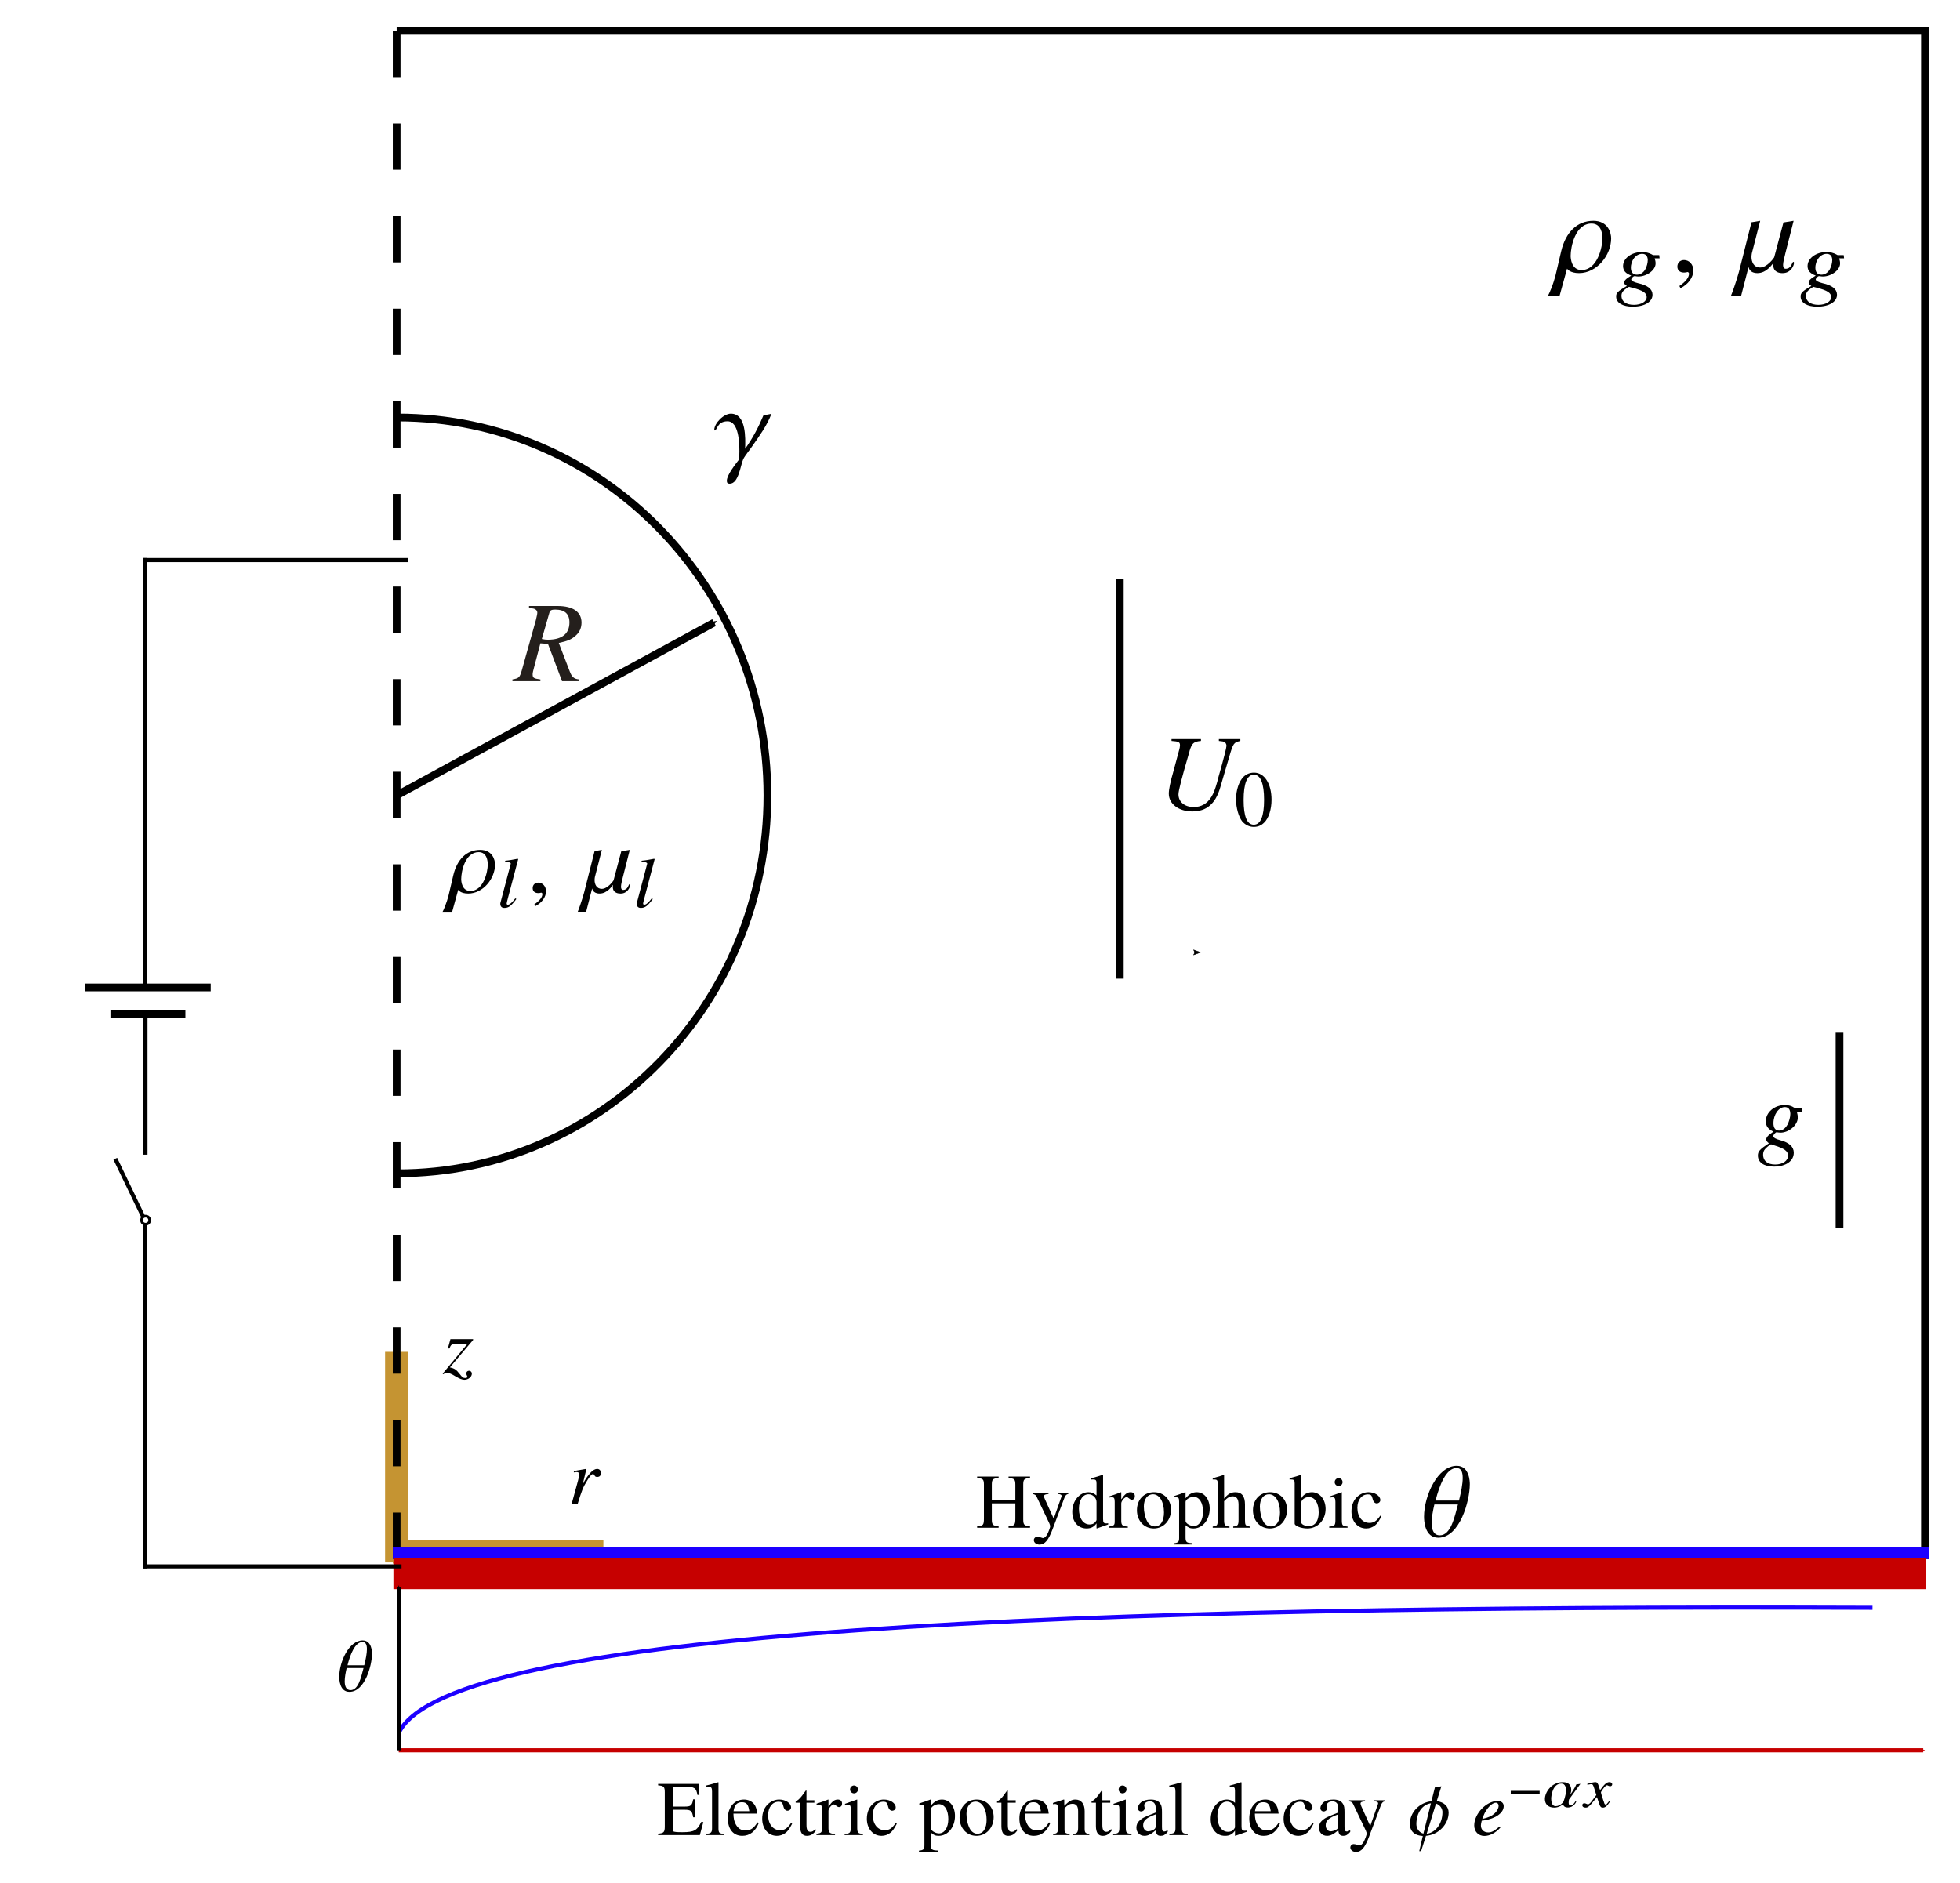 <?xml version="1.0" encoding="UTF-8" standalone="no"?>
<svg
   xmlns:ns1="http://www.iki.fi/pav/software/textext/"
   xmlns:dc="http://purl.org/dc/elements/1.1/"
   xmlns:cc="http://creativecommons.org/ns#"
   xmlns:rdf="http://www.w3.org/1999/02/22-rdf-syntax-ns#"
   xmlns:svg="http://www.w3.org/2000/svg"
   xmlns="http://www.w3.org/2000/svg"
   xmlns:sodipodi="http://sodipodi.sourceforge.net/DTD/sodipodi-0.dtd"
   xmlns:inkscape="http://www.inkscape.org/namespaces/inkscape"
   width="126.979mm"
   height="121.99mm"
   viewBox="0 0 126.979 121.99"
   version="1.1"
   id="svg8"
   inkscape:version="1.0.2 (1.0.2+r75+1)"
   sodipodi:docname="model.svg"
   inkscape:export-filename="/home/t0m1tu/Desktop/drawing.png"
   inkscape:export-xdpi="96"
   inkscape:export-ydpi="96">
  <defs
     id="defs2">
    <marker
       style="overflow:visible"
       id="marker5916"
       refX="0"
       refY="0"
       orient="auto"
       inkscape:stockid="Arrow2Send"
       inkscape:isstock="true">
      <path
         transform="matrix(-0.3,0,0,-0.3,0.69,0)"
         d="M 8.719,4.034 -2.207,0.016 8.719,-4.002 c -1.745,2.372 -1.735,5.617 -6e-7,8.035 z"
         style="fill:#000000;fill-opacity:1;fill-rule:evenodd;stroke:#000000;stroke-width:0.625;stroke-linejoin:round;stroke-opacity:1"
         id="path5914" />
    </marker>
    <marker
       style="overflow:visible"
       id="marker2865"
       refX="0"
       refY="0"
       orient="auto"
       inkscape:stockid="Arrow2Send"
       inkscape:isstock="true"
       inkscape:collect="always">
      <path
         transform="matrix(-0.3,0,0,-0.3,0.69,0)"
         d="M 8.719,4.034 -2.207,0.016 8.719,-4.002 c -1.745,2.372 -1.735,5.617 -6e-7,8.035 z"
         style="fill:#c60000;fill-opacity:1;fill-rule:evenodd;stroke:#c60000;stroke-width:0.625;stroke-linejoin:round;stroke-opacity:1"
         id="path2863" />
    </marker>
    <marker
       style="overflow:visible"
       id="marker2371"
       refX="0"
       refY="0"
       orient="auto"
       inkscape:stockid="Arrow2Send"
       inkscape:isstock="true">
      <path
         transform="matrix(-0.3,0,0,-0.3,0.69,0)"
         d="M 8.719,4.034 -2.207,0.016 8.719,-4.002 c -1.745,2.372 -1.735,5.617 -6e-7,8.035 z"
         style="fill:#000000;fill-opacity:1;fill-rule:evenodd;stroke:#000000;stroke-width:0.625;stroke-linejoin:round;stroke-opacity:1"
         id="path2369" />
    </marker>
    <marker
       style="overflow:visible"
       id="marker3509"
       refX="0"
       refY="0"
       orient="auto"
       inkscape:stockid="Arrow2Send"
       inkscape:isstock="true"
       inkscape:collect="always">
      <path
         transform="matrix(-0.3,0,0,-0.3,0.69,0)"
         d="M 8.719,4.034 -2.207,0.016 8.719,-4.002 c -1.745,2.372 -1.735,5.617 -6e-7,8.035 z"
         style="fill:#000000;fill-opacity:1;fill-rule:evenodd;stroke:#000000;stroke-width:0.625;stroke-linejoin:round;stroke-opacity:1"
         id="path3507" />
    </marker>
    <marker
       style="overflow:visible"
       id="Arrow2Send"
       refX="0"
       refY="0"
       orient="auto"
       inkscape:stockid="Arrow2Send"
       inkscape:isstock="true"
       inkscape:collect="always">
      <path
         transform="matrix(-0.3,0,0,-0.3,0.69,0)"
         d="M 8.719,4.034 -2.207,0.016 8.719,-4.002 c -1.745,2.372 -1.735,5.617 -6e-7,8.035 z"
         style="fill:#000000;fill-opacity:1;fill-rule:evenodd;stroke:#000000;stroke-width:0.625;stroke-linejoin:round;stroke-opacity:1"
         id="path934" />
    </marker>
    <marker
       style="overflow:visible"
       id="Arrow2Send-5"
       refX="0"
       refY="0"
       orient="auto"
       inkscape:stockid="Arrow2Send"
       inkscape:isstock="true"
       inkscape:collect="always">
      <path
         transform="matrix(-0.3,0,0,-0.3,0.69,0)"
         d="M 8.719,4.034 -2.207,0.016 8.719,-4.002 c -1.745,2.372 -1.735,5.617 -6e-7,8.035 z"
         style="fill:#c59432;fill-opacity:1;fill-rule:evenodd;stroke:#c59432;stroke-width:0.625;stroke-linejoin:round;stroke-opacity:1"
         id="path934-62" />
    </marker>
    <marker
       style="overflow:visible"
       id="Arrow2Send-5-1"
       refX="0"
       refY="0"
       orient="auto"
       inkscape:stockid="Arrow2Send"
       inkscape:isstock="true"
       inkscape:collect="always">
      <path
         transform="matrix(-0.3,0,0,-0.3,0.69,0)"
         d="M 8.719,4.034 -2.207,0.016 8.719,-4.002 c -1.745,2.372 -1.735,5.617 -6e-7,8.035 z"
         style="fill:#c59432;fill-opacity:1;fill-rule:evenodd;stroke:#c59432;stroke-width:0.625;stroke-linejoin:round;stroke-opacity:1"
         id="path934-62-2" />
    </marker>
    <filter
       inkscape:collect="always"
       style="color-interpolation-filters:sRGB"
       id="filter2752"
       x="-1.0803928e-05"
       width="1"
       y="-1.0796074e-05"
       height="1">
      <feGaussianBlur
         inkscape:collect="always"
         stdDeviation="0"
         id="feGaussianBlur2754" />
    </filter>
    <marker
       style="overflow:visible"
       id="Arrow2Send-36"
       refX="0"
       refY="0"
       orient="auto"
       inkscape:stockid="Arrow2Send"
       inkscape:isstock="true"
       inkscape:collect="always">
      <path
         transform="matrix(-0.3,0,0,-0.3,0.69,0)"
         d="M 8.719,4.034 -2.207,0.016 8.719,-4.002 c -1.745,2.372 -1.735,5.617 -6e-7,8.035 z"
         style="fill:#000000;fill-opacity:1;fill-rule:evenodd;stroke:#000000;stroke-width:0.625;stroke-linejoin:round;stroke-opacity:1"
         id="path934-7" />
    </marker>
  </defs>
  <sodipodi:namedview
     id="base"
     pagecolor="#ffffff"
     bordercolor="#666666"
     borderopacity="1.0"
     inkscape:pageopacity="0.0"
     inkscape:pageshadow="2"
     inkscape:zoom="0.90009268"
     inkscape:cx="-206.74109"
     inkscape:cy="185.3209"
     inkscape:document-units="mm"
     inkscape:current-layer="g1387"
     inkscape:document-rotation="0"
     showgrid="false"
     inkscape:snap-global="true"
     inkscape:snap-bbox="true"
     inkscape:bbox-nodes="true"
     inkscape:window-width="1851"
     inkscape:window-height="1018"
     inkscape:window-x="69"
     inkscape:window-y="32"
     inkscape:window-maximized="1"
     fit-margin-top="2"
     fit-margin-left="2"
     fit-margin-right="2"
     fit-margin-bottom="2"
     inkscape:snap-object-midpoints="true"
     inkscape:snap-center="true"
     inkscape:pagecheckerboard="true"
     borderlayer="false"
     lock-margins="false" />
  <g
     inkscape:label="down"
     inkscape:groupmode="layer"
     id="layer1"
     transform="translate(-29.797,-98.494)"
     style="display:inline;filter:url(#filter2752)"
     sodipodi:insensitive="true">
    <g
       id="g1391"
       transform="translate(0,-0.529)">
      <path
         style="mix-blend-mode:normal;fill:#c59432;fill-opacity:1;stroke:#c59432;stroke-width:1.5;stroke-linecap:square;stroke-linejoin:miter;stroke-miterlimit:1;stroke-dasharray:none;stroke-opacity:1;marker-end:url(#Arrow2Send-5);paint-order:normal"
         d="M 55.495,199.505 V 187.362"
         id="path61-9" />
      <path
         style="mix-blend-mode:normal;fill:#c59432;fill-opacity:1;fill-rule:evenodd;stroke:#c59432;stroke-width:1.5;stroke-linecap:square;stroke-linejoin:miter;stroke-miterlimit:1;stroke-dasharray:none;stroke-opacity:1;marker-end:url(#Arrow2Send-5-1);paint-order:normal"
         d="M 55.995,199.577 H 68.138"
         id="path61-9-7" />
    </g>
    <g
       id="g2827">
      <path
         id="rect76"
         style="fill:none;fill-opacity:1;fill-rule:evenodd;stroke:#000000;stroke-width:0.5;stroke-miterlimit:4;stroke-dasharray:none;stroke-opacity:1;paint-order:normal"
         d="m 55.495,100.495 h 99.01 v 99.01"
         sodipodi:nodetypes="ccc" />
      <g
         id="g2791">
        <path
           style="fill:none;stroke:#000000;stroke-width:0.5;stroke-linecap:butt;stroke-linejoin:miter;stroke-miterlimit:4;stroke-dasharray:3, 3;stroke-dashoffset:0;stroke-opacity:1"
           d="m 55.495,100.495 v 99.01"
           id="path2742" />
      </g>
      <path
         style="fill:#1d00ff;fill-opacity:1;stroke:#1d00ff;stroke-width:0.8;stroke-linecap:square;stroke-linejoin:round;stroke-miterlimit:4;stroke-dasharray:none;stroke-dashoffset:2;stroke-opacity:1"
         d="M 55.647,199.108 H 154.358"
         id="path913-9" />
    </g>
    <g
       id="g1643"
       transform="translate(-0.312,-1.131)"
       style="stroke-width:0.5;stroke-miterlimit:4;stroke-dasharray:none" />
    <g
       transform="matrix(0.549,0,0,0.549,66.643,191.408)"
       ns1:version="1.8.2"
       ns1:texconverter="pdflatex"
       ns1:pdfconverter="inkscape"
       ns1:text="$z$"
       ns1:preamble="/home/t0m1tu/.config/inkscape/extensions/textext/default_packages.tex"
       ns1:scale="1.0"
       ns1:alignment="middle center"
       ns1:stroke-to-path="0"
       ns1:inkscapeversion="1.0.2"
       ns1:jacobian_sqrt="0.352778"
       id="g504">
      <defs
         id="id-e01a5c2d-7bf3-4119-91fb-844294739ed5" />
      <g
         id="id-ade8b86e-58e1-4d20-adc4-04316256b0a2"
         transform="translate(-149.134,-130.359)">
        <g
           style="fill:#000000;fill-opacity:1"
           id="id-0c32af9f-3caa-4761-8b20-78e0729e7aab">
          <g
             transform="translate(148.712,134.765)"
             id="g500" />
        </g>
      </g>
    </g>
    <g
       id="g516" />
    <g
       id="g1398">
      <path
         id="path931"
         style="fill:#ffffff;fill-opacity:0;stroke:#000000;stroke-width:0.5;stroke-linecap:square;stroke-linejoin:round;stroke-miterlimit:4;stroke-dasharray:none;stroke-dashoffset:7.559;stroke-opacity:1"
         d="M 55.544,174.513 C 68.782,174.513 79.514,163.551 79.514,150.029 79.514,136.506 68.782,125.544 55.544,125.544 l -7.5e-5,-1e-5"
         sodipodi:nodetypes="ccsc" />
      <path
         style="fill:none;stroke:#000000;stroke-width:0.5;stroke-linecap:butt;stroke-linejoin:miter;stroke-miterlimit:4;stroke-dasharray:none;stroke-opacity:1;marker-end:url(#marker3509)"
         d="M 55.51,150.022 76.058,138.833"
         id="path3499" />
    </g>
    <path
       style="fill:none;stroke:#c60000;stroke-width:2;stroke-linecap:butt;stroke-linejoin:miter;stroke-miterlimit:4;stroke-dasharray:none;stroke-opacity:1"
       d="m 55.285,200.46 c 99.219,0 99.305,0 99.305,0"
       id="path403" />
  </g>
  <g
     inkscape:label="up"
     inkscape:groupmode="layer"
     id="g1387"
     transform="translate(-29.797,-98.494)"
     style="display:inline">
    <path
       style="mix-blend-mode:normal;fill:#000000;fill-opacity:1;stroke:#000000;stroke-width:0.5;stroke-linecap:square;stroke-linejoin:miter;stroke-miterlimit:1;stroke-dasharray:none;stroke-opacity:1;marker-end:url(#Arrow2Send);paint-order:normal"
       d="m 148.97,165.655 v 12.143"
       id="path835" />
    <g
       id="g837"
       transform="translate(-0.312,-1.131)"
       style="stroke-width:0.5;stroke-miterlimit:4;stroke-dasharray:none" />
    <g
       transform="matrix(0.549,0,0,0.549,66.643,191.408)"
       ns1:version="1.8.2"
       ns1:texconverter="pdflatex"
       ns1:pdfconverter="inkscape"
       ns1:text="$z$"
       ns1:preamble="/home/t0m1tu/.config/inkscape/extensions/textext/default_packages.tex"
       ns1:scale="1.0"
       ns1:alignment="middle center"
       ns1:stroke-to-path="0"
       ns1:inkscapeversion="1.0.2"
       ns1:jacobian_sqrt="0.352778"
       id="g857">
      <defs
         id="defs849" />
      <g
         id="g855"
         transform="translate(-149.134,-130.359)">
        <g
           style="fill:#000000;fill-opacity:1"
           id="g853">
          <g
             transform="translate(148.712,134.765)"
             id="g851" />
        </g>
      </g>
    </g>
    <g
       id="g861" />
    <g
       transform="matrix(0.62,0,0,0.62,143.682,170.088)"
       ns1:version="1.8.2"
       ns1:texconverter="pdflatex"
       ns1:pdfconverter="inkscape"
       ns1:text="$g$"
       ns1:preamble="/home/t0m1tu/.config/inkscape/extensions/textext/default_packages.tex"
       ns1:scale="1.7587462937031222"
       ns1:alignment="middle center"
       ns1:stroke-to-path="0"
       ns1:inkscapeversion="1.0.2"
       ns1:jacobian_sqrt="0.620447"
       id="g885">
      <defs
         id="defs875" />
      <g
         id="g883"
         transform="translate(-148.866,-130.374)">
        <g
           style="fill:#000000;fill-opacity:1"
           id="g881">
          <g
             transform="translate(148.772,134.765)"
             id="g879">
            <path
               style="stroke:none"
               d="m 3.844,0.594 c 0,-0.625 -0.484,-1.062 -1.438,-1.312 -0.438,-0.109 -0.703,-0.266 -0.703,-0.422 0,-0.141 0.234,-0.406 0.359,-0.406 0,0 0.047,0 0.078,0.016 C 2.219,-1.516 2.359,-1.5 2.438,-1.5 c 0.906,0 1.828,-0.797 1.828,-1.578 0,-0.172 -0.031,-0.359 -0.094,-0.578 h 0.5 v -0.375 H 4.062 c -0.031,0 -0.078,-0.031 -0.172,-0.078 -0.266,-0.188 -0.594,-0.281 -0.969,-0.281 -1.109,0 -2,0.766 -2,1.703 0.016,0.516 0.234,0.812 0.797,1.078 -0.578,0.391 -0.75,0.594 -0.75,0.828 0,0.141 0.094,0.25 0.281,0.391 -0.953,0.625 -1.156,0.844 -1.156,1.281 0,0.719 0.641,1.156 1.672,1.156 1.25,0 2.078,-0.578 2.078,-1.453 z M 3.25,0.891 c 0,0.547 -0.562,0.938 -1.344,0.938 -0.797,0 -1.266,-0.375 -1.266,-1.016 0,-0.234 0.047,-0.406 0.203,-0.594 0.141,-0.172 0.547,-0.5 0.625,-0.5 0,0 0.031,0.016 0.062,0.016 l 0.281,0.094 C 2.875,0.156 3.234,0.438 3.25,0.891 Z M 3.188,-2.344 c -0.234,0.406 -0.531,0.625 -0.875,0.625 -0.391,0 -0.594,-0.281 -0.594,-0.766 0,-0.906 0.547,-1.688 1.188,-1.688 0.375,0 0.562,0.234 0.578,0.703 0,0.344 -0.125,0.781 -0.297,1.125 z m 0,0"
               id="path877" />
          </g>
        </g>
      </g>
    </g>
    <g
       transform="matrix(0.703,0,0,0.703,76.072,125.296)"
       ns1:version="1.8.2"
       ns1:texconverter="pdflatex"
       ns1:pdfconverter="inkscape"
       ns1:text="$\\gamma$"
       ns1:preamble="/home/t0m1tu/.config/inkscape/extensions/textext/default_packages.tex"
       ns1:scale="1.993633418183674"
       ns1:alignment="middle center"
       ns1:stroke-to-path="0"
       ns1:inkscapeversion="1.0.2"
       ns1:jacobian_sqrt="0.70331"
       id="g907">
      <defs
         id="defs897" />
      <g
         id="g905"
         transform="translate(-148.883,-130.374)">
        <g
           style="fill:#000000;fill-opacity:1"
           id="g903">
          <g
             transform="translate(148.852,134.765)"
             id="g901">
            <path
               style="stroke:none"
               d="M 5.297,-4.375 4.562,-4.234 c -0.453,1.078 -1,2.125 -1.688,3.078 0.031,-0.984 0.109,-3.234 -1.312,-3.234 -0.672,0 -1.531,0.891 -1.531,1.484 0,0.031 0.016,0.062 0.047,0.062 0.219,0 0.203,-0.844 1.172,-0.844 1.047,0 1.094,2.031 1.094,2.766 0,0.25 -0.016,0.484 -0.016,0.734 C 2,0.25 1.188,1.25 1.188,1.797 c 0,0.188 0.078,0.266 0.266,0.266 0.828,0 0.984,-1.688 1.25,-2.266 0.172,-0.344 0.594,-0.844 0.812,-1.172 0.656,-0.938 1.375,-1.922 1.781,-3 z m 0,0"
               id="path899" />
          </g>
        </g>
      </g>
    </g>
    <g
       transform="matrix(0.748,0,0,0.748,62.995,137.756)"
       ns1:version="1.8.2"
       ns1:texconverter="pdflatex"
       ns1:pdfconverter="inkscape"
       ns1:text="$R$"
       ns1:preamble="/home/t0m1tu/.config/inkscape/extensions/textext/default_packages.tex"
       ns1:scale="2.118950332543474"
       ns1:alignment="middle center"
       ns1:stroke-to-path="0"
       ns1:inkscapeversion="1.0.2"
       ns1:jacobian_sqrt="0.747519"
       style="fill:#241f1c;stroke-width:0"
       id="g1033">
      <defs
         id="defs1023" />
      <g
         id="g1031"
         transform="translate(-149.016,-128.249)"
         style="fill:#241f1c;stroke-width:0">
        <g
           style="fill:#241f1c;fill-opacity:1;stroke-width:0"
           id="g1029">
          <g
             transform="translate(149.141,134.765)"
             style="fill:#241f1c;stroke-width:0"
             id="g1027">
            <path
               style="fill:#241f1c;stroke:#241f1c;stroke-width:0"
               d="M 5.656,-0.156 C 5.219,-0.188 5.016,-0.359 4.828,-0.875 l -0.938,-2.438 C 4.672,-3.484 5,-3.625 5.359,-3.953 c 0.328,-0.281 0.5,-0.672 0.5,-1.125 C 5.859,-6 5.125,-6.516 3.781,-6.516 H 1.312 v 0.172 c 0.422,0.047 0.469,0.062 0.578,0.141 0.078,0.047 0.141,0.156 0.141,0.266 0,0.125 -0.062,0.359 -0.125,0.641 l -1.234,4.406 C 0.5,-0.312 0.422,-0.25 -0.125,-0.156 V 0 H 2.297 V -0.156 C 1.688,-0.234 1.625,-0.297 1.625,-0.625 c 0,-0.094 0.031,-0.219 0.125,-0.578 L 2.297,-3.281 2.953,-3.234 4.172,0 H 5.656 Z M 3.078,-5.938 c 0.047,-0.203 0.188,-0.266 0.5,-0.266 0.828,0 1.234,0.375 1.234,1.109 0,0.984 -0.641,1.5 -1.875,1.5 -0.172,0 -0.281,-0.016 -0.516,-0.062 z m 0,0"
               id="path1025" />
          </g>
        </g>
      </g>
    </g>
    <g
       transform="matrix(0.519,0,0,0.519,58.476,185.255)"
       ns1:version="1.8.2"
       ns1:texconverter="pdflatex"
       ns1:pdfconverter="inkscape"
       ns1:text="$z$"
       ns1:preamble="/home/t0m1tu/.config/inkscape/extensions/textext/jfm.tex"
       ns1:scale="1.471135893723516"
       ns1:alignment="middle center"
       ns1:stroke-to-path="0"
       ns1:inkscapeversion="1.0.2"
       ns1:jacobian_sqrt="0.518985"
       id="g1057">
      <defs
         id="defs1047" />
      <g
         id="g1055"
         transform="translate(-149.035,-130.499)">
        <g
           style="fill:#000000;fill-opacity:1"
           id="g1053">
          <g
             transform="translate(149.051,134.765)"
             id="g1051">
            <path
               style="stroke:none"
               d="m 0.812,-3.078 c 0.203,-0.5 0.328,-0.594 0.797,-0.594 h 1.469 L -0.016,0.047 0.062,0.125 C 0.234,0 0.359,-0.047 0.531,-0.047 c 0.234,0 0.562,0.125 1.031,0.422 0.5,0.297 0.844,0.438 1.125,0.438 0.5,0 0.938,-0.359 0.938,-0.766 C 3.625,-0.156 3.484,-0.312 3.266,-0.312 3.078,-0.312 2.938,-0.172 2.938,0 c 0,0.094 0.016,0.188 0.078,0.297 0.031,0.062 0.062,0.125 0.062,0.156 0,0.078 -0.125,0.141 -0.281,0.141 -0.25,0 -0.359,-0.078 -0.688,-0.5 -0.438,-0.562 -0.641,-0.688 -1.219,-0.828 L 3.781,-4.156 V -4.266 H 0.953 L 0.641,-3.125 Z m 0,0"
               id="path1049" />
          </g>
        </g>
      </g>
    </g>
    <g
       transform="matrix(0.52,0,0,0.52,66.827,193.665)"
       ns1:version="1.8.2"
       ns1:texconverter="pdflatex"
       ns1:pdfconverter="inkscape"
       ns1:text="$r$"
       ns1:preamble="/home/t0m1tu/.config/inkscape/extensions/textext/default_packages.tex"
       ns1:scale="1.4752405126903305"
       ns1:alignment="middle center"
       ns1:stroke-to-path="0"
       ns1:inkscapeversion="1.0.2"
       ns1:jacobian_sqrt="0.520433"
       id="g1079">
      <defs
         id="defs1069" />
      <g
         id="g1077"
         transform="translate(-149.006,-130.374)">
        <g
           style="fill:#000000;fill-opacity:1"
           id="g1075">
          <g
             transform="translate(148.553,134.765)"
             id="g1073">
            <path
               style="stroke:none"
               d="M 1.203,0 C 1.719,-1.688 1.891,-2.125 2.359,-2.875 2.688,-3.438 2.953,-3.75 3.125,-3.75 c 0.062,0 0.109,0.047 0.172,0.141 0.078,0.172 0.156,0.219 0.359,0.219 0.281,0 0.453,-0.172 0.453,-0.484 0,-0.312 -0.188,-0.516 -0.469,-0.516 -0.234,0 -0.5,0.141 -0.766,0.406 C 2.469,-3.562 2.078,-2.969 1.906,-2.578 L 1.781,-2.219 2.297,-4.375 2.266,-4.391 c -0.719,0.125 -0.812,0.141 -1.531,0.266 v 0.172 C 0.969,-4 1,-4 1.062,-4 c 0.219,0 0.359,0.094 0.359,0.266 0,0.141 0,0.141 -0.172,0.828 L 0.453,0 Z m 0,0"
               id="path1071" />
          </g>
        </g>
      </g>
    </g>
    <g
       transform="matrix(0.503,0,0,0.503,93.101,194.051)"
       ns1:version="1.8.2"
       ns1:texconverter="pdflatex"
       ns1:pdfconverter="inkscape"
       ns1:text="Hydrophobic"
       ns1:preamble="/home/t0m1tu/.config/inkscape/extensions/textext/default_packages.tex"
       ns1:scale="1.4257814829722943"
       ns1:alignment="middle center"
       ns1:stroke-to-path="0"
       ns1:inkscapeversion="1.0.2"
       ns1:jacobian_sqrt="0.502984"
       id="g1385">
      <defs
         id="defs1335" />
      <g
         id="g1383"
         transform="translate(-148.9,-127.953)">
        <g
           style="fill:#000000;fill-opacity:1"
           id="g1381">
          <g
             transform="translate(148.712,134.765)"
             id="g1339">
            <path
               style="stroke:none"
               d="M 7,0 V -0.188 C 6.25,-0.25 6.125,-0.375 6.125,-1.094 V -5.516 C 6.125,-6.234 6.234,-6.344 7,-6.406 v -0.188 H 4.234 v 0.188 c 0.766,0.062 0.875,0.172 0.875,0.891 v 1.938 h -3.031 v -1.938 c 0,-0.719 0.109,-0.828 0.875,-0.891 v -0.188 H 0.188 v 0.188 c 0.766,0.062 0.875,0.172 0.875,0.891 v 4.312 c 0,0.844 -0.094,0.969 -0.875,1.016 V 0 H 2.953 V -0.188 C 2.219,-0.25 2.078,-0.375 2.078,-1.094 v -2.047 h 3.031 v 1.938 c 0,0.844 -0.109,0.969 -0.875,1.016 V 0 Z m 0,0"
               id="path1337" />
          </g>
          <g
             transform="translate(155.905,134.765)"
             id="g1343">
            <path
               style="stroke:none"
               d="m 4.734,-4.344 v -0.141 h -1.344 v 0.141 c 0.312,0 0.484,0.094 0.484,0.25 0,0.047 -0.016,0.109 -0.047,0.172 l -0.969,2.75 L 1.719,-3.688 c -0.062,-0.141 -0.109,-0.266 -0.109,-0.375 0,-0.188 0.156,-0.25 0.578,-0.281 V -4.484 H 0.141 v 0.141 c 0.266,0.031 0.422,0.141 0.5,0.312 l 1.656,3.469 c 0.062,0.172 0.109,0.297 0.109,0.375 0,0.141 -0.234,0.781 -0.406,1.078 -0.141,0.25 -0.359,0.438 -0.5,0.438 -0.047,0 -0.141,-0.016 -0.25,-0.062 C 1.062,1.203 0.891,1.156 0.734,1.156 c -0.234,0 -0.438,0.203 -0.438,0.438 0,0.328 0.328,0.578 0.734,0.578 0.672,0 1.156,-0.562 1.688,-2 L 4.25,-3.891 C 4.391,-4.203 4.5,-4.312 4.734,-4.344 Z m 0,0"
               id="path1341" />
          </g>
          <g
             transform="translate(160.886,134.765)"
             id="g1347">
            <path
               style="stroke:none"
               d="m 4.891,-0.422 v -0.156 C 4.719,-0.562 4.688,-0.562 4.672,-0.562 c -0.359,0 -0.438,-0.109 -0.438,-0.578 V -6.781 L 4.172,-6.812 C 3.703,-6.641 3.344,-6.547 2.719,-6.375 v 0.172 c 0.078,-0.016 0.125,-0.016 0.219,-0.016 0.359,0 0.453,0.094 0.453,0.5 v 1.562 c -0.375,-0.312 -0.656,-0.422 -1.047,-0.422 -1.141,0 -2.078,1.125 -2.078,2.531 0,1.281 0.75,2.141 1.844,2.141 0.562,0 0.938,-0.188 1.281,-0.656 v 0.625 l 0.031,0.031 z m -1.5,-0.594 c 0,0.062 -0.078,0.188 -0.172,0.297 -0.172,0.203 -0.422,0.297 -0.719,0.297 -0.828,0 -1.375,-0.797 -1.375,-2.016 0,-1.125 0.484,-1.875 1.25,-1.875 0.531,0 1.016,0.469 1.016,1 z m 0,0"
               id="path1345" />
          </g>
          <g
             transform="translate(165.868,134.765)"
             id="g1351">
            <path
               style="stroke:none"
               d="m 3.344,-4.062 c 0,-0.328 -0.219,-0.516 -0.547,-0.516 -0.422,0 -0.719,0.219 -1.203,0.922 V -4.562 L 1.547,-4.578 c -0.531,0.219 -0.891,0.344 -1.484,0.531 v 0.156 c 0.141,-0.031 0.234,-0.031 0.359,-0.031 0.25,0 0.328,0.156 0.328,0.594 v 2.484 c 0,0.5 -0.062,0.578 -0.703,0.688 V 0 H 2.438 V -0.156 C 1.766,-0.172 1.594,-0.328 1.594,-0.891 v -2.25 c 0,-0.312 0.438,-0.812 0.703,-0.812 0.062,0 0.141,0.047 0.25,0.141 0.172,0.141 0.281,0.203 0.406,0.203 0.234,0 0.391,-0.172 0.391,-0.453 z m 0,0"
               id="path1349" />
          </g>
          <g
             transform="translate(169.185,134.765)"
             id="g1355">
            <path
               style="stroke:none"
               d="m 4.688,-2.328 c 0,-1.312 -0.922,-2.25 -2.188,-2.25 -1.297,0 -2.203,0.953 -2.203,2.328 0,1.344 0.922,2.344 2.172,2.344 1.266,0 2.219,-1.047 2.219,-2.422 z m -0.906,0.344 c 0,1.125 -0.438,1.812 -1.188,1.812 -0.391,0 -0.766,-0.25 -0.969,-0.641 -0.281,-0.516 -0.438,-1.219 -0.438,-1.922 0,-0.953 0.469,-1.578 1.172,-1.578 0.844,0 1.422,0.969 1.422,2.328 z m 0,0"
               id="path1353" />
          </g>
          <g
             transform="translate(174.166,134.765)"
             id="g1359">
            <path
               style="stroke:none"
               d="m 4.688,-2.469 c 0,-1.234 -0.703,-2.109 -1.672,-2.109 -0.547,0 -0.984,0.234 -1.438,0.781 V -4.562 L 1.531,-4.578 C 0.984,-4.375 0.641,-4.25 0.094,-4.078 v 0.156 c 0.078,0 0.156,0 0.25,0 0.328,0 0.406,0.094 0.406,0.562 V 1.312 C 0.75,1.828 0.641,1.938 0.047,2 V 2.156 H 2.469 V 1.984 c -0.75,-0.016 -0.891,-0.125 -0.891,-0.75 v -1.562 C 1.938,0 2.172,0.094 2.594,0.094 c 1.172,0 2.094,-1.109 2.094,-2.562 z m -0.859,0.391 c 0,1.109 -0.484,1.859 -1.203,1.859 -0.469,0 -1.047,-0.359 -1.047,-0.656 v -2.453 c 0,-0.297 0.562,-0.656 1.031,-0.656 0.734,0 1.219,0.75 1.219,1.906 z m 0,0"
               id="path1357" />
          </g>
          <g
             transform="translate(179.148,134.765)"
             id="g1363">
            <path
               style="stroke:none"
               d="M 4.859,0 V -0.156 C 4.312,-0.25 4.25,-0.328 4.25,-1.016 V -3 c 0,-1.047 -0.406,-1.578 -1.219,-1.578 -0.594,0 -1,0.234 -1.469,0.828 V -6.781 L 1.516,-6.812 C 1.172,-6.688 0.922,-6.609 0.375,-6.453 L 0.094,-6.375 v 0.172 c 0.047,-0.016 0.078,-0.016 0.125,-0.016 0.422,0 0.516,0.078 0.516,0.5 v 4.703 c 0,0.703 -0.062,0.781 -0.641,0.859 V 0 H 2.25 V -0.156 C 1.672,-0.203 1.562,-0.328 1.562,-1.016 v -2.406 c 0.422,-0.453 0.719,-0.625 1.109,-0.625 0.5,0 0.75,0.359 0.75,1.062 v 1.969 c 0,0.672 -0.109,0.812 -0.688,0.859 V 0 Z m 0,0"
               id="path1361" />
          </g>
          <g
             transform="translate(184.129,134.765)"
             id="g1367">
            <path
               style="stroke:none"
               d="m 4.688,-2.328 c 0,-1.312 -0.922,-2.25 -2.188,-2.25 -1.297,0 -2.203,0.953 -2.203,2.328 0,1.344 0.922,2.344 2.172,2.344 1.266,0 2.219,-1.047 2.219,-2.422 z m -0.906,0.344 c 0,1.125 -0.438,1.812 -1.188,1.812 -0.391,0 -0.766,-0.25 -0.969,-0.641 -0.281,-0.516 -0.438,-1.219 -0.438,-1.922 0,-0.953 0.469,-1.578 1.172,-1.578 0.844,0 1.422,0.969 1.422,2.328 z m 0,0"
               id="path1365" />
          </g>
          <g
             transform="translate(189.11,134.765)"
             id="g1371">
            <path
               style="stroke:none"
               d="m 4.672,-2.422 c 0,-1.234 -0.766,-2.156 -1.766,-2.156 -0.609,0 -1.188,0.344 -1.375,0.844 V -6.781 L 1.469,-6.812 C 1.062,-6.656 0.781,-6.578 0.312,-6.453 L 0.031,-6.375 v 0.172 C 0.094,-6.219 0.125,-6.219 0.203,-6.219 c 0.391,0 0.484,0.094 0.484,0.5 v 5.188 c 0,0.297 0.844,0.625 1.641,0.625 1.328,0 2.344,-1.094 2.344,-2.516 z M 3.781,-1.969 c 0,1.109 -0.469,1.75 -1.281,1.75 -0.531,0 -0.969,-0.234 -0.969,-0.484 v -2.5 c 0,-0.391 0.469,-0.75 0.984,-0.75 0.781,0 1.266,0.766 1.266,1.984 z m 0,0"
               id="path1369" />
          </g>
          <g
             transform="translate(194.092,134.765)"
             id="g1375">
            <path
               style="stroke:none"
               d="M 2.516,0 V -0.156 C 1.859,-0.203 1.781,-0.297 1.781,-1.016 V -4.562 L 1.75,-4.578 0.203,-4.031 v 0.141 H 0.281 c 0.125,-0.031 0.25,-0.031 0.344,-0.031 0.234,0 0.328,0.156 0.328,0.594 v 2.312 c 0,0.719 -0.109,0.828 -0.797,0.859 V 0 Z M 1.875,-5.875 c 0,-0.281 -0.219,-0.516 -0.516,-0.516 -0.266,0 -0.5,0.234 -0.5,0.516 0,0.281 0.234,0.5 0.5,0.5 0.297,0 0.516,-0.219 0.516,-0.5 z m 0,0"
               id="path1373" />
          </g>
          <g
             transform="translate(196.861,134.765)"
             id="g1379">
            <path
               style="stroke:none"
               d="M 4.109,-1.469 3.969,-1.562 C 3.484,-0.859 3.125,-0.625 2.562,-0.625 c -0.922,0 -1.547,-0.797 -1.547,-1.938 0,-1.031 0.547,-1.734 1.359,-1.734 0.359,0 0.484,0.109 0.578,0.484 l 0.062,0.219 C 3.094,-3.312 3.281,-3.141 3.5,-3.141 c 0.266,0 0.469,-0.188 0.469,-0.422 0,-0.547 -0.703,-1.016 -1.531,-1.016 -0.469,0 -0.953,0.172 -1.344,0.5 C 0.547,-3.625 0.25,-2.938 0.25,-2.109 c 0,1.281 0.781,2.203 1.891,2.203 0.438,0 0.812,-0.141 1.156,-0.406 0.297,-0.25 0.484,-0.531 0.812,-1.156 z m 0,0"
               id="path1377" />
          </g>
        </g>
      </g>
    </g>
    <path
       style="display:none;fill:none;stroke:#000000;stroke-width:0.5;stroke-linecap:butt;stroke-linejoin:miter;stroke-miterlimit:4;stroke-dasharray:none;stroke-opacity:1;marker-end:url(#marker2371)"
       d="m 102.351,139.263 c -0.067,15.567 5.035,20.939 5.035,20.939"
       id="path477" />
    <g
       transform="matrix(0.701,0,0,0.701,110.005,144.751)"
       ns1:version="1.8.2"
       ns1:texconverter="pdflatex"
       ns1:pdfconverter="inkscape"
       ns1:text="$E$"
       ns1:preamble="/home/t0m1tu/.config/inkscape/extensions/textext/default_packages.tex"
       ns1:scale="1.9874535260135269"
       ns1:alignment="middle center"
       ns1:stroke-to-path="0"
       ns1:inkscapeversion="1.0.2"
       ns1:jacobian_sqrt="0.70113"
       id="g973"
       style="display:none">
      <defs
         id="id-d873af12-ccb7-41c0-9612-cfc30917eaae" />
      <g
         id="id-0ee71b46-2c40-40c4-b324-0e5e1a3c946d"
         transform="translate(-148.975,-128.249)">
        <g
           style="fill:#000000;fill-opacity:1"
           id="id-e9262a5d-6d0e-46af-9a0f-57a4845b0c14">
          <g
             transform="translate(148.991,134.765)"
             id="g931">
            <path
               style="stroke:none"
               d="M 6.312,-6.516 H 1.359 v 0.172 c 0.625,0.047 0.781,0.141 0.781,0.406 0,0.109 -0.062,0.453 -0.109,0.641 l -1.234,4.406 c -0.172,0.562 -0.25,0.625 -0.812,0.734 V 0 h 5.062 L 5.656,-1.609 5.5,-1.688 C 5.031,-1.062 4.781,-0.797 4.344,-0.594 3.984,-0.422 3.297,-0.328 2.547,-0.328 2,-0.328 1.75,-0.422 1.75,-0.672 1.75,-0.781 1.859,-1.25 2.109,-2.125 2.25,-2.562 2.328,-2.891 2.438,-3.266 2.781,-3.25 3.094,-3.234 3.203,-3.234 3.594,-3.25 3.875,-3.188 3.984,-3.094 4.031,-3.047 4.062,-2.953 4.062,-2.781 c 0,0.172 -0.031,0.297 -0.078,0.516 L 4.188,-2.219 4.859,-4.531 4.688,-4.562 c -0.375,0.844 -0.469,0.906 -1.375,0.938 -0.125,0 -0.438,0.016 -0.797,0.031 L 3.188,-5.922 C 3.234,-6.141 3.344,-6.188 3.906,-6.188 c 1.562,0 1.922,0.141 1.922,0.734 0,0.125 -0.016,0.281 -0.031,0.453 l 0.219,0.016 z m 0,0"
               id="id-74e3ca8c-0773-41f4-a977-396ec897b1e5" />
          </g>
        </g>
      </g>
    </g>
    <path
       style="display:inline;mix-blend-mode:normal;fill:#000000;fill-opacity:1;stroke:#000000;stroke-width:0.5;stroke-linecap:square;stroke-linejoin:miter;stroke-miterlimit:1;stroke-dasharray:none;stroke-opacity:1;marker-end:url(#Arrow2Send-36);paint-order:normal"
       d="m 102.344,136.252 v 25.4"
       id="path835-5" />
    <g
       transform="matrix(0.701,0,0,0.701,105.52,146.379)"
       ns1:version="1.8.2"
       ns1:texconverter="pdflatex"
       ns1:pdfconverter="inkscape"
       ns1:text="$U_0$"
       ns1:preamble="/home/t0m1tu/.config/inkscape/extensions/textext/default_packages.tex"
       ns1:scale="1.9874535260135269"
       ns1:alignment="middle center"
       ns1:stroke-to-path="0"
       ns1:inkscapeversion="1.0.2"
       ns1:jacobian_sqrt="0.70113"
       style="stroke-width:0"
       id="g973-5">
      <defs
         id="id-449ac9f6-becb-49b6-8fc2-c109d3fd1f64" />
      <g
         id="id-39039dac-84f7-44f5-8239-6decf8d85783"
         transform="translate(-149.479,-128.249)"
         style="stroke-width:0">
        <g
           style="fill:#000000;fill-opacity:1;stroke-width:0"
           id="id-466c312d-f1f4-41d3-bd8f-6b28a94858be">
          <g
             transform="translate(148.463,134.765)"
             style="stroke-width:0"
             id="g1043">
            <path
               style="stroke:none;stroke-width:0"
               d="M 7.625,-6.516 H 5.641 v 0.172 c 0.328,0.031 0.422,0.047 0.547,0.125 0.094,0.062 0.156,0.203 0.156,0.328 0,0.156 -0.25,1.172 -0.734,2.859 -0.031,0.125 -0.078,0.297 -0.125,0.484 C 5.297,-1.891 5.156,-1.5 4.938,-1.156 4.547,-0.531 4,-0.234 3.312,-0.234 c -0.828,0 -1.406,-0.469 -1.406,-1.172 0,-0.344 0.312,-1.547 0.984,-3.844 C 2.906,-5.328 2.938,-5.391 2.938,-5.438 3.156,-6.141 3.312,-6.281 3.984,-6.344 v -0.172 h -2.719 v 0.172 c 0.672,0.047 0.781,0.109 0.781,0.406 0,0.109 -0.031,0.281 -0.078,0.438 l -0.516,1.922 c -0.312,1.078 -0.438,1.719 -0.438,2.109 0,0.953 0.922,1.641 2.172,1.641 1.312,0 2.141,-0.703 2.578,-2.203 L 6.594,-4.859 C 6.969,-6.156 7.016,-6.203 7.625,-6.344 Z m 0,0"
               id="id-9340192a-7600-432d-ba57-199134398039" />
          </g>
        </g>
        <g
           style="fill:#000000;fill-opacity:1;stroke-width:0"
           id="id-546d0ef8-989c-4099-b6e6-445c20421e80">
          <g
             transform="translate(155.517,136.259)"
             style="stroke-width:0"
             id="g1047">
            <path
               style="stroke:none;stroke-width:0"
               d="m 3.453,-2.391 c 0,-1.5 -0.656,-2.516 -1.609,-2.516 -0.391,0 -0.703,0.125 -0.969,0.375 -0.422,0.406 -0.703,1.234 -0.703,2.094 0,0.781 0.25,1.641 0.578,2.047 0.281,0.312 0.641,0.5 1.062,0.5 0.375,0 0.688,-0.125 0.953,-0.391 0.422,-0.391 0.688,-1.234 0.688,-2.109 z m -0.688,0 c 0,1.531 -0.328,2.297 -0.953,2.297 -0.625,0 -0.938,-0.766 -0.938,-2.281 0,-1.547 0.328,-2.344 0.953,-2.344 0.609,0 0.938,0.812 0.938,2.328 z m 0,0"
               id="id-a4b87a22-d0a9-4187-b88c-f225a2a82a5f" />
          </g>
        </g>
      </g>
    </g>
    <g
       transform="matrix(0.629,0,0,0.629,58.448,153.558)"
       ns1:version="1.8.2"
       ns1:texconverter="pdflatex"
       ns1:pdfconverter="inkscape"
       ns1:text="$\\rho_l$, $\\mu_l$"
       ns1:preamble="/home/t0m1tu/.config/inkscape/extensions/textext/default_packages.tex"
       ns1:scale="1.7818429720674194"
       ns1:alignment="middle center"
       ns1:stroke-to-path="0"
       ns1:inkscapeversion="1.0.2"
       ns1:jacobian_sqrt="0.628595"
       id="g1183">
      <defs
         id="id-32d46d16-f9cd-45e8-974e-78405a808c76" />
      <g
         id="id-a00cdd2c-6891-493a-9216-9c7d65f7bd64"
         transform="translate(-148.705,-130.374)">
        <g
           style="fill:#000000;fill-opacity:1"
           id="id-821b95bb-4d2a-47db-8bf1-71cb9d9aff29">
          <g
             transform="translate(149.33,134.765)"
             id="g1005">
            <path
               style="stroke:none"
               d="m 4.812,-2.891 c 0,-0.438 -0.25,-1.5 -1.531,-1.5 -1.391,0 -2.375,0.969 -2.766,2.609 L 0.094,0.016 c -0.062,0.312 -0.312,1.25 -0.719,2.047 h 1 L 1.016,-0.266 H 1.031 c 0,0.016 0.234,0.375 1.016,0.375 1.531,0 2.766,-1.531 2.766,-3 z M 4.062,-2.875 c 0,0.734 -0.422,2.719 -1.797,2.719 -0.875,0 -0.938,-1.016 -0.938,-1.219 0,-0.766 0.391,-2.781 1.797,-2.781 0.844,0 0.938,0.891 0.938,1.281 z m 0,0"
               id="id-d90ecf13-265f-4a66-9418-02c2ea1d9579" />
          </g>
        </g>
        <g
           style="fill:#000000;fill-opacity:1"
           id="id-68e8ef51-5e2d-4b12-819c-4ebd707bce5b">
          <g
             transform="translate(154.355,136.259)"
             id="g1009">
            <path
               style="stroke:none"
               d="M 1.984,-0.828 1.875,-0.891 c -0.078,0.078 -0.125,0.172 -0.203,0.25 -0.266,0.297 -0.422,0.406 -0.562,0.406 -0.078,0 -0.125,-0.047 -0.125,-0.125 0,-0.078 0.047,-0.219 0.078,-0.359 L 2.172,-4.922 2.125,-4.969 C 1.641,-4.875 1.312,-4.812 0.828,-4.766 v 0.125 H 0.969 c 0.266,0 0.438,0.078 0.438,0.172 0,0.016 -0.016,0.078 -0.031,0.125 L 0.359,-0.5 c -0.031,0.078 -0.031,0.125 -0.031,0.188 0.016,0.266 0.156,0.406 0.422,0.406 0.438,0 0.703,-0.203 1.234,-0.922 z m 0,0"
               id="id-fb35df2d-f8a1-460b-b7a1-1cf291caaad8" />
          </g>
        </g>
        <g
           style="fill:#000000;fill-opacity:1"
           id="id-c8366bc3-d16e-4911-bf5a-d06412018670">
          <g
             transform="translate(157.456,134.765)"
             id="g1013">
            <path
               style="stroke:none"
               d="m 1.938,-0.125 c 0,-0.5 -0.344,-0.891 -0.797,-0.891 -0.344,0 -0.578,0.234 -0.578,0.562 0,0.328 0.219,0.516 0.578,0.516 0.062,0 0.141,-0.016 0.188,-0.016 0.078,-0.031 0.094,-0.031 0.094,-0.031 0.078,0 0.141,0.062 0.141,0.141 0,0.328 -0.281,0.688 -0.828,1.062 l 0.094,0.188 C 1.5,1.078 1.938,0.469 1.938,-0.125 Z m 0,0"
               id="id-75b32c02-7cc1-4e2c-a896-9c166e226587" />
          </g>
        </g>
        <g
           style="fill:#000000;fill-opacity:1"
           id="id-0bff87d0-dd9e-4dcf-8228-3060eccfc953">
          <g
             transform="translate(163.115,134.765)"
             id="g1017">
            <path
               style="stroke:none"
               d="m 4.938,-0.766 c 0,-0.062 -0.016,-0.094 -0.047,-0.094 C 4.75,-0.859 4.75,-0.266 4.219,-0.266 4.062,-0.266 4,-0.406 4,-0.594 c 0,-0.25 0.109,-0.625 0.203,-1.031 L 4.906,-4.391 4.031,-4.25 l -0.797,3 C 3.219,-1.203 2.625,-0.375 2.031,-0.375 c -0.578,0 -0.75,-0.516 -0.75,-0.906 0,-0.109 0.016,-0.219 0.031,-0.312 l 0.719,-2.797 -0.75,0.125 L 0.203,0 c -0.219,0.812 -0.609,1.891 -0.688,2.062 h 0.875 L 1.031,-0.422 c 0,0 0.047,0.531 0.766,0.531 0.797,0 1.281,-0.781 1.391,-0.906 -0.016,0.078 -0.031,0.156 -0.031,0.219 0,0.656 0.609,0.688 0.781,0.688 h 0.031 c 0.688,0 0.969,-0.641 0.969,-0.875 z m 0,0"
               id="id-8f406db5-c907-4168-99bc-d85e0d2a0418" />
          </g>
        </g>
        <g
           style="fill:#000000;fill-opacity:1"
           id="id-8ffa8553-cd5d-47d6-8ec8-b364ec48ca47">
          <g
             transform="translate(168.409,136.259)"
             id="g1022">
            <path
               style="stroke:none"
               d="M 1.984,-0.828 1.875,-0.891 c -0.078,0.078 -0.125,0.172 -0.203,0.25 -0.266,0.297 -0.422,0.406 -0.562,0.406 -0.078,0 -0.125,-0.047 -0.125,-0.125 0,-0.078 0.047,-0.219 0.078,-0.359 L 2.172,-4.922 2.125,-4.969 C 1.641,-4.875 1.312,-4.812 0.828,-4.766 v 0.125 H 0.969 c 0.266,0 0.438,0.078 0.438,0.172 0,0.016 -0.016,0.078 -0.031,0.125 L 0.359,-0.5 c -0.031,0.078 -0.031,0.125 -0.031,0.188 0.016,0.266 0.156,0.406 0.422,0.406 0.438,0 0.703,-0.203 1.234,-0.922 z m 0,0"
               id="id-542c8f68-eaae-4955-a001-fd880fee23cb" />
          </g>
        </g>
      </g>
    </g>
    <g
       transform="matrix(0.753,0,0,0.753,130.082,112.801)"
       ns1:version="1.8.2"
       ns1:texconverter="pdflatex"
       ns1:pdfconverter="inkscape"
       ns1:text="$\\rho_g$, $\\mu_g$"
       ns1:preamble="/home/t0m1tu/.config/inkscape/extensions/textext/default_packages.tex"
       ns1:scale="2.133485478119384"
       ns1:alignment="middle center"
       ns1:stroke-to-path="0"
       ns1:inkscapeversion="1.0.2"
       ns1:jacobian_sqrt="0.752647"
       id="g1287">
      <defs
         id="id-b2a88953-2af7-4d09-a313-9aac3f2b8f37" />
      <g
         id="id-1806ae11-c03a-4d40-802d-3cf385401cf3"
         transform="translate(-148.705,-130.374)">
        <g
           style="fill:#000000;fill-opacity:1"
           id="id-e026b9d4-4bbb-43ea-8795-c15b8e40567f">
          <g
             transform="translate(149.33,134.765)"
             id="g1526">
            <path
               style="stroke:none"
               d="m 4.812,-2.891 c 0,-0.438 -0.25,-1.5 -1.531,-1.5 -1.391,0 -2.375,0.969 -2.766,2.609 L 0.094,0.016 c -0.062,0.312 -0.312,1.25 -0.719,2.047 h 1 L 1.016,-0.266 H 1.031 c 0,0.016 0.234,0.375 1.016,0.375 1.531,0 2.766,-1.531 2.766,-3 z M 4.062,-2.875 c 0,0.734 -0.422,2.719 -1.797,2.719 -0.875,0 -0.938,-1.016 -0.938,-1.219 0,-0.766 0.391,-2.781 1.797,-2.781 0.844,0 0.938,0.891 0.938,1.281 z m 0,0"
               id="id-816d8fbe-0b89-484c-9cc8-841af2f9963c" />
          </g>
        </g>
        <g
           style="fill:#000000;fill-opacity:1"
           id="id-552e65d6-2a51-4524-967a-1e858a5ec29a">
          <g
             transform="translate(154.464,136.259)"
             id="g1530">
            <path
               style="stroke:none"
               d="M 3.234,0.438 C 3.219,-0.016 2.797,-0.344 2,-0.516 1.625,-0.609 1.422,-0.719 1.406,-0.828 1.406,-0.938 1.578,-1.125 1.688,-1.125 c 0,0 0.047,0 0.062,0 0.078,0.016 0.188,0.031 0.266,0.031 0.75,0 1.516,-0.578 1.484,-1.156 0,-0.125 -0.031,-0.25 -0.078,-0.406 H 3.844 L 3.812,-2.938 H 3.297 C 3.281,-2.938 3.234,-2.953 3.172,-3 2.938,-3.125 2.656,-3.203 2.344,-3.203 c -0.938,0 -1.656,0.562 -1.641,1.234 0.016,0.391 0.219,0.609 0.703,0.797 -0.469,0.281 -0.609,0.438 -0.609,0.609 0,0.094 0.062,0.172 0.234,0.281 C 0.25,0.172 0.094,0.328 0.109,0.641 0.109,1.172 0.672,1.5 1.531,1.5 2.594,1.5 3.266,1.062 3.234,0.438 Z m -0.5,0.219 C 2.75,1.047 2.281,1.344 1.641,1.344 c -0.656,0 -1.062,-0.281 -1.078,-0.75 0,-0.172 0.031,-0.297 0.156,-0.438 0.109,-0.125 0.438,-0.359 0.516,-0.359 0,0 0.016,0 0.031,0.016 l 0.25,0.062 C 2.406,0.109 2.719,0.312 2.734,0.656 Z m -0.125,-2.359 C 2.438,-1.406 2.172,-1.25 1.891,-1.25 c -0.328,0 -0.5,-0.203 -0.516,-0.562 -0.016,-0.656 0.422,-1.234 0.969,-1.234 0.297,0 0.469,0.172 0.484,0.516 0,0.25 -0.078,0.578 -0.219,0.828 z m 0,0"
               id="id-c8a0ffcf-bc98-4b40-b3d6-e4ed5f93719d" />
          </g>
        </g>
        <g
           style="fill:#000000;fill-opacity:1"
           id="id-96f47d6b-0d2a-49b5-b2ed-a0f1b4eafc17">
          <g
             transform="translate(159.275,134.765)"
             id="g1534">
            <path
               style="stroke:none"
               d="m 1.938,-0.125 c 0,-0.5 -0.344,-0.891 -0.797,-0.891 -0.344,0 -0.578,0.234 -0.578,0.562 0,0.328 0.219,0.516 0.578,0.516 0.062,0 0.141,-0.016 0.188,-0.016 0.078,-0.031 0.094,-0.031 0.094,-0.031 0.078,0 0.141,0.062 0.141,0.141 0,0.328 -0.281,0.688 -0.828,1.062 l 0.094,0.188 C 1.5,1.078 1.938,0.469 1.938,-0.125 Z m 0,0"
               id="id-cb838afb-1be7-4683-bd4f-66e232d666d5" />
          </g>
        </g>
        <g
           style="fill:#000000;fill-opacity:1"
           id="id-29ec8731-3d6d-42cc-b41e-2d8213e97468">
          <g
             transform="translate(164.933,134.765)"
             id="g1538">
            <path
               style="stroke:none"
               d="m 4.938,-0.766 c 0,-0.062 -0.016,-0.094 -0.047,-0.094 C 4.75,-0.859 4.75,-0.266 4.219,-0.266 4.062,-0.266 4,-0.406 4,-0.594 c 0,-0.25 0.109,-0.625 0.203,-1.031 L 4.906,-4.391 4.031,-4.25 l -0.797,3 C 3.219,-1.203 2.625,-0.375 2.031,-0.375 c -0.578,0 -0.75,-0.516 -0.75,-0.906 0,-0.109 0.016,-0.219 0.031,-0.312 l 0.719,-2.797 -0.75,0.125 L 0.203,0 c -0.219,0.812 -0.609,1.891 -0.688,2.062 h 0.875 L 1.031,-0.422 c 0,0 0.047,0.531 0.766,0.531 0.797,0 1.281,-0.781 1.391,-0.906 -0.016,0.078 -0.031,0.156 -0.031,0.219 0,0.656 0.609,0.688 0.781,0.688 h 0.031 c 0.688,0 0.969,-0.641 0.969,-0.875 z m 0,0"
               id="id-e3f6d776-9c2f-46a6-88a1-c0a5926132f2" />
          </g>
        </g>
        <g
           style="fill:#000000;fill-opacity:1"
           id="id-6fd6ca47-ebf5-434b-9a6a-a01f9ca08b1b">
          <g
             transform="translate(170.336,136.259)"
             id="g1542">
            <path
               style="stroke:none"
               d="M 3.234,0.438 C 3.219,-0.016 2.797,-0.344 2,-0.516 1.625,-0.609 1.422,-0.719 1.406,-0.828 1.406,-0.938 1.578,-1.125 1.688,-1.125 c 0,0 0.047,0 0.062,0 0.078,0.016 0.188,0.031 0.266,0.031 0.75,0 1.516,-0.578 1.484,-1.156 0,-0.125 -0.031,-0.25 -0.078,-0.406 H 3.844 L 3.812,-2.938 H 3.297 C 3.281,-2.938 3.234,-2.953 3.172,-3 2.938,-3.125 2.656,-3.203 2.344,-3.203 c -0.938,0 -1.656,0.562 -1.641,1.234 0.016,0.391 0.219,0.609 0.703,0.797 -0.469,0.281 -0.609,0.438 -0.609,0.609 0,0.094 0.062,0.172 0.234,0.281 C 0.25,0.172 0.094,0.328 0.109,0.641 0.109,1.172 0.672,1.5 1.531,1.5 2.594,1.5 3.266,1.062 3.234,0.438 Z m -0.5,0.219 C 2.75,1.047 2.281,1.344 1.641,1.344 c -0.656,0 -1.062,-0.281 -1.078,-0.75 0,-0.172 0.031,-0.297 0.156,-0.438 0.109,-0.125 0.438,-0.359 0.516,-0.359 0,0 0.016,0 0.031,0.016 l 0.25,0.062 C 2.406,0.109 2.719,0.312 2.734,0.656 Z m -0.125,-2.359 C 2.438,-1.406 2.172,-1.25 1.891,-1.25 c -0.328,0 -0.5,-0.203 -0.516,-0.562 -0.016,-0.656 0.422,-1.234 0.969,-1.234 0.297,0 0.469,0.172 0.484,0.516 0,0.25 -0.078,0.578 -0.219,0.828 z m 0,0"
               id="id-49365d36-256d-49b8-bb54-5df843325527" />
          </g>
        </g>
      </g>
    </g>
    <path
       style="fill:none;stroke:#1d00ff;stroke-width:0.265px;stroke-linecap:butt;stroke-linejoin:miter;stroke-opacity:1"
       d="m 55.653,210.724 c 3.397,-6.675 43.958,-8.251 95.453,-8.058"
       id="path3067"
       sodipodi:nodetypes="cc" />
    <path
       style="fill:none;stroke:#c60000;stroke-width:0.265;stroke-linecap:butt;stroke-linejoin:miter;stroke-miterlimit:4;stroke-dasharray:none;stroke-opacity:1;marker-end:url(#marker2865)"
       d="m 55.63,211.895 h 98.763"
       id="path2837"
       sodipodi:nodetypes="cc" />
    <g
       transform="matrix(0.503,0,0,0.503,72.433,213.961)"
       ns1:version="1.8.2"
       ns1:texconverter="pdflatex"
       ns1:pdfconverter="inkscape"
       ns1:text="Electric potential decay $\\phi$ $e^{-\\alpha x}$"
       ns1:preamble="/home/t0m1tu/.config/inkscape/extensions/textext/default_packages.tex"
       ns1:scale="1.4257814829722943"
       ns1:alignment="middle center"
       ns1:stroke-to-path="0"
       ns1:inkscapeversion="1.0.2"
       ns1:jacobian_sqrt="0.502984"
       style="stroke-width:0"
       id="g1385-2">
      <defs
         id="id-932a759e-451f-45d4-9c3e-979f54fe2682" />
      <g
         id="id-39db9a57-7bca-4955-8f0d-3cfe59a57dda"
         transform="translate(-148.837,-127.945)"
         style="stroke-width:0">
        <g
           style="fill:#000000;fill-opacity:1;stroke-width:0"
           id="id-18620de7-132e-4c9f-ae96-ff7600e747ad">
          <g
             transform="translate(148.712,134.765)"
             style="stroke-width:0"
             id="g4171">
            <path
               style="stroke:none;stroke-width:0"
               d="M 5.953,-1.688 H 5.672 C 5.172,-0.609 4.75,-0.375 3.312,-0.375 H 3.047 c -0.469,0 -0.875,-0.031 -0.969,-0.109 C 2.031,-0.516 2,-0.609 2,-0.797 v -2.469 h 1.531 c 0.828,0 0.969,0.141 1.109,0.969 h 0.219 v -2.312 H 4.641 C 4.5,-3.797 4.344,-3.672 3.531,-3.672 H 2 V -5.875 c 0,-0.281 0.062,-0.344 0.328,-0.344 h 1.344 c 1.141,0 1.359,0.141 1.516,1.047 h 0.25 L 5.406,-6.594 H 0.125 v 0.188 c 0.734,0.062 0.859,0.188 0.859,0.891 v 4.422 c 0,0.719 -0.141,0.859 -0.859,0.906 V 0 H 5.5 Z m 0,0"
               id="id-b7cfbce0-49f9-4889-a49d-a9bf02f95042" />
          </g>
          <g
             transform="translate(154.799,134.765)"
             style="stroke-width:0"
             id="g4174">
            <path
               style="stroke:none;stroke-width:0"
               d="m 2.562,0 v -0.156 c -0.641,-0.031 -0.75,-0.141 -0.75,-0.688 v -5.938 L 1.781,-6.812 C 1.25,-6.641 0.875,-6.547 0.188,-6.375 v 0.172 H 0.25 c 0.109,-0.016 0.234,-0.031 0.312,-0.031 0.312,0 0.422,0.141 0.422,0.609 v 4.75 c 0,0.547 -0.141,0.672 -0.781,0.719 V 0 Z m 0,0"
               id="id-510c94d0-6955-436d-bd66-ff1307c83297" />
          </g>
          <g
             transform="translate(157.569,134.765)"
             style="stroke-width:0"
             id="g4177">
            <path
               style="stroke:none;stroke-width:0"
               d="M 4.234,-1.562 4.062,-1.641 C 3.594,-0.875 3.156,-0.594 2.516,-0.594 c -0.547,0 -0.953,-0.25 -1.25,-0.797 C 1.062,-1.781 0.984,-2.125 0.969,-2.766 h 3.062 C 3.953,-3.406 3.859,-3.703 3.609,-4.016 3.312,-4.375 2.844,-4.578 2.328,-4.578 1.094,-4.578 0.25,-3.594 0.25,-2.141 0.25,-0.75 0.969,0.094 2.109,0.094 c 0.969,0 1.703,-0.578 2.125,-1.656 z m -1.219,-1.516 h -2.031 c 0.109,-0.797 0.453,-1.156 1.062,-1.156 0.609,0 0.844,0.281 0.969,1.156 z m 0,0"
               id="id-7bb32bea-5beb-451a-b935-22445220ddb9" />
          </g>
          <g
             transform="translate(161.992,134.765)"
             style="stroke-width:0"
             id="g4180">
            <path
               style="stroke:none;stroke-width:0"
               d="M 4.109,-1.469 3.969,-1.562 C 3.484,-0.859 3.125,-0.625 2.562,-0.625 c -0.922,0 -1.547,-0.797 -1.547,-1.938 0,-1.031 0.547,-1.734 1.359,-1.734 0.359,0 0.484,0.109 0.578,0.484 l 0.062,0.219 C 3.094,-3.312 3.281,-3.141 3.5,-3.141 c 0.266,0 0.469,-0.188 0.469,-0.422 0,-0.547 -0.703,-1.016 -1.531,-1.016 -0.469,0 -0.953,0.172 -1.344,0.5 C 0.547,-3.625 0.25,-2.938 0.25,-2.109 c 0,1.281 0.781,2.203 1.891,2.203 0.438,0 0.812,-0.141 1.156,-0.406 0.297,-0.25 0.484,-0.531 0.812,-1.156 z m 0,0"
               id="id-2925535a-cf7c-49ff-abad-a376122a38ba" />
          </g>
          <g
             transform="translate(166.416,134.765)"
             style="stroke-width:0"
             id="g4183">
            <path
               style="stroke:none;stroke-width:0"
               d="m 2.781,-0.656 -0.125,-0.109 c -0.219,0.25 -0.391,0.344 -0.609,0.344 -0.359,0 -0.516,-0.25 -0.516,-0.891 v -2.859 h 1.016 v -0.312 H 1.531 v -1.156 c 0,-0.094 -0.016,-0.125 -0.062,-0.125 -0.062,0.094 -0.141,0.188 -0.203,0.266 -0.375,0.562 -0.703,0.922 -0.969,1.078 -0.109,0.062 -0.172,0.125 -0.172,0.188 0,0.031 0.016,0.047 0.047,0.062 h 0.531 v 3 c 0,0.844 0.297,1.266 0.875,1.266 0.5,0 0.875,-0.234 1.203,-0.75 z m 0,0"
               id="id-3d1dfeba-9b13-4d98-913e-c0d9f57b941c" />
          </g>
          <g
             transform="translate(169.185,134.765)"
             style="stroke-width:0"
             id="g4186">
            <path
               style="stroke:none;stroke-width:0"
               d="m 3.344,-4.062 c 0,-0.328 -0.219,-0.516 -0.547,-0.516 -0.422,0 -0.719,0.219 -1.203,0.922 V -4.562 L 1.547,-4.578 c -0.531,0.219 -0.891,0.344 -1.484,0.531 v 0.156 c 0.141,-0.031 0.234,-0.031 0.359,-0.031 0.25,0 0.328,0.156 0.328,0.594 v 2.484 c 0,0.5 -0.062,0.578 -0.703,0.688 V 0 H 2.438 V -0.156 C 1.766,-0.172 1.594,-0.328 1.594,-0.891 v -2.25 c 0,-0.312 0.438,-0.812 0.703,-0.812 0.062,0 0.141,0.047 0.25,0.141 0.172,0.141 0.281,0.203 0.406,0.203 0.234,0 0.391,-0.172 0.391,-0.453 z m 0,0"
               id="id-da480d31-2f9e-4536-93c0-0b2ed518ff06" />
          </g>
        </g>
        <g
           style="fill:#000000;fill-opacity:1;stroke-width:0"
           id="id-214c6a9b-a1ef-49d7-b30e-4cca302ee2ca">
          <g
             transform="translate(172.702,134.765)"
             style="stroke-width:0"
             id="g4190">
            <path
               style="stroke:none;stroke-width:0"
               d="M 2.516,0 V -0.156 C 1.859,-0.203 1.781,-0.297 1.781,-1.016 V -4.562 L 1.75,-4.578 0.203,-4.031 v 0.141 H 0.281 c 0.125,-0.031 0.25,-0.031 0.344,-0.031 0.234,0 0.328,0.156 0.328,0.594 v 2.312 c 0,0.719 -0.109,0.828 -0.797,0.859 V 0 Z M 1.875,-5.875 c 0,-0.281 -0.219,-0.516 -0.516,-0.516 -0.266,0 -0.5,0.234 -0.5,0.516 0,0.281 0.234,0.5 0.5,0.5 0.297,0 0.516,-0.219 0.516,-0.5 z m 0,0"
               id="id-ef721a16-7193-4462-b932-cafdbef4c654" />
          </g>
          <g
             transform="translate(175.472,134.765)"
             style="stroke-width:0"
             id="g4193">
            <path
               style="stroke:none;stroke-width:0"
               d="M 4.109,-1.469 3.969,-1.562 C 3.484,-0.859 3.125,-0.625 2.562,-0.625 c -0.922,0 -1.547,-0.797 -1.547,-1.938 0,-1.031 0.547,-1.734 1.359,-1.734 0.359,0 0.484,0.109 0.578,0.484 l 0.062,0.219 C 3.094,-3.312 3.281,-3.141 3.5,-3.141 c 0.266,0 0.469,-0.188 0.469,-0.422 0,-0.547 -0.703,-1.016 -1.531,-1.016 -0.469,0 -0.953,0.172 -1.344,0.5 C 0.547,-3.625 0.25,-2.938 0.25,-2.109 c 0,1.281 0.781,2.203 1.891,2.203 0.438,0 0.812,-0.141 1.156,-0.406 0.297,-0.25 0.484,-0.531 0.812,-1.156 z m 0,0"
               id="id-d46739e1-a8cd-4678-8192-4fb27e112895" />
          </g>
        </g>
        <g
           style="fill:#000000;fill-opacity:1;stroke-width:0"
           id="id-cf9a0d8a-fb7c-4275-80af-1844f5e01bbb">
          <g
             transform="translate(182.386,134.765)"
             style="stroke-width:0"
             id="g4197">
            <path
               style="stroke:none;stroke-width:0"
               d="m 4.688,-2.469 c 0,-1.234 -0.703,-2.109 -1.672,-2.109 -0.547,0 -0.984,0.234 -1.438,0.781 V -4.562 L 1.531,-4.578 C 0.984,-4.375 0.641,-4.25 0.094,-4.078 v 0.156 c 0.078,0 0.156,0 0.25,0 0.328,0 0.406,0.094 0.406,0.562 V 1.312 C 0.75,1.828 0.641,1.938 0.047,2 V 2.156 H 2.469 V 1.984 c -0.75,-0.016 -0.891,-0.125 -0.891,-0.75 v -1.562 C 1.938,0 2.172,0.094 2.594,0.094 c 1.172,0 2.094,-1.109 2.094,-2.562 z m -0.859,0.391 c 0,1.109 -0.484,1.859 -1.203,1.859 -0.469,0 -1.047,-0.359 -1.047,-0.656 v -2.453 c 0,-0.297 0.562,-0.656 1.031,-0.656 0.734,0 1.219,0.75 1.219,1.906 z m 0,0"
               id="id-05bad8ce-eb5c-469f-8a8a-929aafa6793e" />
          </g>
          <g
             transform="translate(187.367,134.765)"
             style="stroke-width:0"
             id="g4200">
            <path
               style="stroke:none;stroke-width:0"
               d="m 4.688,-2.328 c 0,-1.312 -0.922,-2.25 -2.188,-2.25 -1.297,0 -2.203,0.953 -2.203,2.328 0,1.344 0.922,2.344 2.172,2.344 1.266,0 2.219,-1.047 2.219,-2.422 z m -0.906,0.344 c 0,1.125 -0.438,1.812 -1.188,1.812 -0.391,0 -0.766,-0.25 -0.969,-0.641 -0.281,-0.516 -0.438,-1.219 -0.438,-1.922 0,-0.953 0.469,-1.578 1.172,-1.578 0.844,0 1.422,0.969 1.422,2.328 z m 0,0"
               id="id-353f3fd6-51e1-4ec1-9ca6-3c0cad626680" />
          </g>
          <g
             transform="translate(192.348,134.765)"
             style="stroke-width:0"
             id="g4203">
            <path
               style="stroke:none;stroke-width:0"
               d="m 2.781,-0.656 -0.125,-0.109 c -0.219,0.25 -0.391,0.344 -0.609,0.344 -0.359,0 -0.516,-0.25 -0.516,-0.891 v -2.859 h 1.016 v -0.312 H 1.531 v -1.156 c 0,-0.094 -0.016,-0.125 -0.062,-0.125 -0.062,0.094 -0.141,0.188 -0.203,0.266 -0.375,0.562 -0.703,0.922 -0.969,1.078 -0.109,0.062 -0.172,0.125 -0.172,0.188 0,0.031 0.016,0.047 0.047,0.062 h 0.531 v 3 c 0,0.844 0.297,1.266 0.875,1.266 0.5,0 0.875,-0.234 1.203,-0.75 z m 0,0"
               id="id-15afc6db-59ae-441e-b516-a7614d7215dd" />
          </g>
          <g
             transform="translate(195.118,134.765)"
             style="stroke-width:0"
             id="g4206">
            <path
               style="stroke:none;stroke-width:0"
               d="M 4.234,-1.562 4.062,-1.641 C 3.594,-0.875 3.156,-0.594 2.516,-0.594 c -0.547,0 -0.953,-0.25 -1.25,-0.797 C 1.062,-1.781 0.984,-2.125 0.969,-2.766 h 3.062 C 3.953,-3.406 3.859,-3.703 3.609,-4.016 3.312,-4.375 2.844,-4.578 2.328,-4.578 1.094,-4.578 0.25,-3.594 0.25,-2.141 0.25,-0.75 0.969,0.094 2.109,0.094 c 0.969,0 1.703,-0.578 2.125,-1.656 z m -1.219,-1.516 h -2.031 c 0.109,-0.797 0.453,-1.156 1.062,-1.156 0.609,0 0.844,0.281 0.969,1.156 z m 0,0"
               id="id-7a61fb42-1453-4049-9623-960289536a7a" />
          </g>
          <g
             transform="translate(199.541,134.765)"
             style="stroke-width:0"
             id="g4209">
            <path
               style="stroke:none;stroke-width:0"
               d="M 4.828,0 V -0.156 C 4.344,-0.203 4.234,-0.312 4.234,-0.812 v -2.281 c 0,-0.938 -0.453,-1.484 -1.188,-1.484 -0.453,0 -0.766,0.156 -1.438,0.797 V -4.562 L 1.531,-4.578 c -0.484,0.172 -0.828,0.281 -1.375,0.438 V -3.969 C 0.219,-4 0.312,-4 0.422,-4 c 0.281,0 0.375,0.141 0.375,0.625 v 2.484 c 0,0.562 -0.109,0.703 -0.625,0.734 V 0 h 2.125 V -0.156 C 1.781,-0.188 1.641,-0.312 1.641,-0.672 V -3.469 c 0.469,-0.453 0.688,-0.562 1.016,-0.562 0.5,0 0.734,0.297 0.734,0.953 v 2.094 c 0,0.625 -0.125,0.797 -0.625,0.828 V 0 Z m 0,0"
               id="id-4f7161c3-62fd-4c35-9ec0-d6497398634b" />
          </g>
          <g
             transform="translate(204.522,134.765)"
             style="stroke-width:0"
             id="g4212">
            <path
               style="stroke:none;stroke-width:0"
               d="m 2.781,-0.656 -0.125,-0.109 c -0.219,0.25 -0.391,0.344 -0.609,0.344 -0.359,0 -0.516,-0.25 -0.516,-0.891 v -2.859 h 1.016 v -0.312 H 1.531 v -1.156 c 0,-0.094 -0.016,-0.125 -0.062,-0.125 -0.062,0.094 -0.141,0.188 -0.203,0.266 -0.375,0.562 -0.703,0.922 -0.969,1.078 -0.109,0.062 -0.172,0.125 -0.172,0.188 0,0.031 0.016,0.047 0.047,0.062 h 0.531 v 3 c 0,0.844 0.297,1.266 0.875,1.266 0.5,0 0.875,-0.234 1.203,-0.75 z m 0,0"
               id="id-0dd4b0cb-b1d0-46bf-b58d-7851c40b792d" />
          </g>
          <g
             transform="translate(207.292,134.765)"
             style="stroke-width:0"
             id="g4215">
            <path
               style="stroke:none;stroke-width:0"
               d="M 2.516,0 V -0.156 C 1.859,-0.203 1.781,-0.297 1.781,-1.016 V -4.562 L 1.75,-4.578 0.203,-4.031 v 0.141 H 0.281 c 0.125,-0.031 0.25,-0.031 0.344,-0.031 0.234,0 0.328,0.156 0.328,0.594 v 2.312 c 0,0.719 -0.109,0.828 -0.797,0.859 V 0 Z M 1.875,-5.875 c 0,-0.281 -0.219,-0.516 -0.516,-0.516 -0.266,0 -0.5,0.234 -0.5,0.516 0,0.281 0.234,0.5 0.5,0.5 0.297,0 0.516,-0.219 0.516,-0.5 z m 0,0"
               id="id-5962f1f6-9671-49d9-bc7d-f4ed61fff312" />
          </g>
          <g
             transform="translate(210.062,134.765)"
             style="stroke-width:0"
             id="g4218">
            <path
               style="stroke:none;stroke-width:0"
               d="m 4.406,-0.406 v -0.25 c -0.172,0.141 -0.297,0.188 -0.438,0.188 -0.234,0 -0.297,-0.141 -0.297,-0.578 v -1.938 C 3.672,-3.5 3.625,-3.781 3.484,-4 c -0.219,-0.391 -0.641,-0.578 -1.25,-0.578 -0.516,0 -0.984,0.125 -1.266,0.359 -0.25,0.219 -0.406,0.5 -0.406,0.75 0,0.234 0.188,0.422 0.422,0.422 0.234,0 0.453,-0.188 0.453,-0.406 0,-0.047 -0.016,-0.094 -0.016,-0.172 -0.031,-0.078 -0.031,-0.156 -0.031,-0.234 0,-0.266 0.312,-0.484 0.719,-0.484 0.484,0 0.75,0.281 0.75,0.828 v 0.609 c -1.531,0.609 -1.703,0.688 -2.125,1.078 -0.219,0.188 -0.359,0.531 -0.359,0.859 0,0.625 0.422,1.062 1.047,1.062 0.438,0 0.844,-0.203 1.453,-0.719 0.047,0.531 0.219,0.719 0.641,0.719 0.328,0 0.547,-0.109 0.891,-0.5 z m -1.547,-0.812 c 0,0.297 -0.047,0.391 -0.25,0.516 -0.25,0.141 -0.531,0.219 -0.734,0.219 C 1.531,-0.484 1.25,-0.812 1.25,-1.25 v -0.031 c 0,-0.594 0.406,-0.953 1.609,-1.391 z m 0,0"
               id="id-d246908e-36d1-43a3-9e1f-58f3f0116668" />
          </g>
          <g
             transform="translate(214.485,134.765)"
             style="stroke-width:0"
             id="g4221">
            <path
               style="stroke:none;stroke-width:0"
               d="m 2.562,0 v -0.156 c -0.641,-0.031 -0.75,-0.141 -0.75,-0.688 v -5.938 L 1.781,-6.812 C 1.25,-6.641 0.875,-6.547 0.188,-6.375 v 0.172 H 0.25 c 0.109,-0.016 0.234,-0.031 0.312,-0.031 0.312,0 0.422,0.141 0.422,0.609 v 4.75 c 0,0.547 -0.141,0.672 -0.781,0.719 V 0 Z m 0,0"
               id="id-b05f5f15-30fa-46ea-974e-031c8ab9b6f4" />
          </g>
        </g>
        <g
           style="fill:#000000;fill-opacity:1;stroke-width:0"
           id="id-aa82d571-33e3-458a-a831-4e7a127831ca">
          <g
             transform="translate(219.745,134.765)"
             style="stroke-width:0"
             id="g4225">
            <path
               style="stroke:none;stroke-width:0"
               d="m 4.891,-0.422 v -0.156 C 4.719,-0.562 4.688,-0.562 4.672,-0.562 c -0.359,0 -0.438,-0.109 -0.438,-0.578 V -6.781 L 4.172,-6.812 C 3.703,-6.641 3.344,-6.547 2.719,-6.375 v 0.172 c 0.078,-0.016 0.125,-0.016 0.219,-0.016 0.359,0 0.453,0.094 0.453,0.5 v 1.562 c -0.375,-0.312 -0.656,-0.422 -1.047,-0.422 -1.141,0 -2.078,1.125 -2.078,2.531 0,1.281 0.75,2.141 1.844,2.141 0.562,0 0.938,-0.188 1.281,-0.656 v 0.625 l 0.031,0.031 z m -1.5,-0.594 c 0,0.062 -0.078,0.188 -0.172,0.297 -0.172,0.203 -0.422,0.297 -0.719,0.297 -0.828,0 -1.375,-0.797 -1.375,-2.016 0,-1.125 0.484,-1.875 1.25,-1.875 0.531,0 1.016,0.469 1.016,1 z m 0,0"
               id="id-750511bc-db6e-4594-9633-5972d097ef37" />
          </g>
          <g
             transform="translate(224.727,134.765)"
             style="stroke-width:0"
             id="g4228">
            <path
               style="stroke:none;stroke-width:0"
               d="M 4.234,-1.562 4.062,-1.641 C 3.594,-0.875 3.156,-0.594 2.516,-0.594 c -0.547,0 -0.953,-0.25 -1.25,-0.797 C 1.062,-1.781 0.984,-2.125 0.969,-2.766 h 3.062 C 3.953,-3.406 3.859,-3.703 3.609,-4.016 3.312,-4.375 2.844,-4.578 2.328,-4.578 1.094,-4.578 0.25,-3.594 0.25,-2.141 0.25,-0.75 0.969,0.094 2.109,0.094 c 0.969,0 1.703,-0.578 2.125,-1.656 z m -1.219,-1.516 h -2.031 c 0.109,-0.797 0.453,-1.156 1.062,-1.156 0.609,0 0.844,0.281 0.969,1.156 z m 0,0"
               id="id-dc53d0c4-63d7-44ab-b765-325a53948fe0" />
          </g>
          <g
             transform="translate(229.15,134.765)"
             style="stroke-width:0"
             id="g4231">
            <path
               style="stroke:none;stroke-width:0"
               d="M 4.109,-1.469 3.969,-1.562 C 3.484,-0.859 3.125,-0.625 2.562,-0.625 c -0.922,0 -1.547,-0.797 -1.547,-1.938 0,-1.031 0.547,-1.734 1.359,-1.734 0.359,0 0.484,0.109 0.578,0.484 l 0.062,0.219 C 3.094,-3.312 3.281,-3.141 3.5,-3.141 c 0.266,0 0.469,-0.188 0.469,-0.422 0,-0.547 -0.703,-1.016 -1.531,-1.016 -0.469,0 -0.953,0.172 -1.344,0.5 C 0.547,-3.625 0.25,-2.938 0.25,-2.109 c 0,1.281 0.781,2.203 1.891,2.203 0.438,0 0.812,-0.141 1.156,-0.406 0.297,-0.25 0.484,-0.531 0.812,-1.156 z m 0,0"
               id="id-d5947dc7-f020-4c16-899c-5f9eac4fe55d" />
          </g>
          <g
             transform="translate(233.573,134.765)"
             style="stroke-width:0"
             id="g4234">
            <path
               style="stroke:none;stroke-width:0"
               d="m 4.406,-0.406 v -0.25 c -0.172,0.141 -0.297,0.188 -0.438,0.188 -0.234,0 -0.297,-0.141 -0.297,-0.578 v -1.938 C 3.672,-3.5 3.625,-3.781 3.484,-4 c -0.219,-0.391 -0.641,-0.578 -1.25,-0.578 -0.516,0 -0.984,0.125 -1.266,0.359 -0.25,0.219 -0.406,0.5 -0.406,0.75 0,0.234 0.188,0.422 0.422,0.422 0.234,0 0.453,-0.188 0.453,-0.406 0,-0.047 -0.016,-0.094 -0.016,-0.172 -0.031,-0.078 -0.031,-0.156 -0.031,-0.234 0,-0.266 0.312,-0.484 0.719,-0.484 0.484,0 0.75,0.281 0.75,0.828 v 0.609 c -1.531,0.609 -1.703,0.688 -2.125,1.078 -0.219,0.188 -0.359,0.531 -0.359,0.859 0,0.625 0.422,1.062 1.047,1.062 0.438,0 0.844,-0.203 1.453,-0.719 0.047,0.531 0.219,0.719 0.641,0.719 0.328,0 0.547,-0.109 0.891,-0.5 z m -1.547,-0.812 c 0,0.297 -0.047,0.391 -0.25,0.516 -0.25,0.141 -0.531,0.219 -0.734,0.219 C 1.531,-0.484 1.25,-0.812 1.25,-1.25 v -0.031 c 0,-0.594 0.406,-0.953 1.609,-1.391 z m 0,0"
               id="id-499f92f2-ad11-4ea3-9c05-129d23dd1ce5" />
          </g>
        </g>
        <g
           style="fill:#000000;fill-opacity:1;stroke-width:0"
           id="id-d2474969-92fe-4222-8741-f303fce0b7ba">
          <g
             transform="translate(237.698,134.765)"
             style="stroke-width:0"
             id="g4238">
            <path
               style="stroke:none;stroke-width:0"
               d="m 4.734,-4.344 v -0.141 h -1.344 v 0.141 c 0.312,0 0.484,0.094 0.484,0.25 0,0.047 -0.016,0.109 -0.047,0.172 l -0.969,2.75 L 1.719,-3.688 c -0.062,-0.141 -0.109,-0.266 -0.109,-0.375 0,-0.188 0.156,-0.25 0.578,-0.281 V -4.484 H 0.141 v 0.141 c 0.266,0.031 0.422,0.141 0.5,0.312 l 1.656,3.469 c 0.062,0.172 0.109,0.297 0.109,0.375 0,0.141 -0.234,0.781 -0.406,1.078 -0.141,0.25 -0.359,0.438 -0.5,0.438 -0.047,0 -0.141,-0.016 -0.25,-0.062 C 1.062,1.203 0.891,1.156 0.734,1.156 c -0.234,0 -0.438,0.203 -0.438,0.438 0,0.328 0.328,0.578 0.734,0.578 0.672,0 1.156,-0.562 1.688,-2 L 4.25,-3.891 C 4.391,-4.203 4.5,-4.312 4.734,-4.344 Z m 0,0"
               id="id-700ac86f-f410-4b06-baf2-4693c548ec16" />
          </g>
        </g>
        <g
           style="fill:#000000;fill-opacity:1;stroke-width:0"
           id="id-e8128d57-1f29-4bbd-b276-36825ba0014d">
          <g
             transform="translate(245.42,134.765)"
             style="stroke-width:0"
             id="g4242">
            <path
               style="stroke:none;stroke-width:0"
               d="m 5.234,-2.906 c 0,-0.719 -0.531,-1.344 -1.531,-1.469 l 0.594,-1.906 -0.828,0.125 -0.453,1.797 c -1.562,0.156 -2.781,1.453 -2.781,2.922 0,0.734 0.406,1.484 1.672,1.547 L 1.453,2.062 H 1.688 l 0.625,-1.969 c 1.641,-0.125 2.922,-1.516 2.922,-3 z M 4.438,-2.984 c 0,1.703 -1.062,2.719 -2.031,2.812 L 3.609,-4.062 c 0.688,0.25 0.828,0.828 0.828,1.078 z M 2.953,-4.094 1.984,-0.188 C 1.312,-0.375 1.078,-0.984 1.078,-1.406 c 0,-1.531 0.828,-2.547 1.875,-2.688 z m 0,0"
               id="id-1b9c8243-4e90-485d-a6e9-493fe10ca41d" />
          </g>
        </g>
        <g
           style="fill:#000000;fill-opacity:1;stroke-width:0"
           id="id-ad72b21c-17d4-429c-8078-38d413389ce1">
          <g
             transform="translate(253.639,134.765)"
             style="stroke-width:0"
             id="g4246">
            <path
               style="stroke:none;stroke-width:0"
               d="m 3.562,-1.094 c -0.719,0.594 -1.016,0.75 -1.453,0.75 -0.562,0 -0.938,-0.359 -0.938,-0.891 0,-0.156 0.031,-0.297 0.109,-0.625 l 0.281,-0.031 c 1.484,-0.219 2.547,-0.969 2.547,-1.828 0,-0.422 -0.297,-0.672 -0.797,-0.672 -1.438,0 -3,1.641 -3,3.141 0,0.797 0.531,1.359 1.312,1.359 0.703,0 1.469,-0.406 2.062,-1.078 z M 1.516,-2.516 c 0.344,-0.891 1.078,-1.656 1.578,-1.656 0.219,0 0.359,0.172 0.359,0.391 0,0.312 -0.188,0.672 -0.5,0.969 -0.375,0.344 -0.75,0.531 -1.609,0.734 z m 0,0"
               id="id-182571c5-78db-4ba0-b286-5145be6d13e2" />
          </g>
        </g>
        <g
           style="fill:#000000;fill-opacity:1;stroke-width:0"
           id="id-78ee8f2e-6816-45d2-add3-a0509b57d114">
          <g
             transform="translate(258.202,131.148)"
             style="stroke-width:0"
             id="g4250">
            <path
               style="stroke:none;stroke-width:0"
               d="m 4.172,-1.656 v -0.422 h -3.719 v 0.422 z m 0,0"
               id="id-99d52191-a49a-428f-b451-ef069a039257" />
          </g>
        </g>
        <g
           style="fill:#000000;fill-opacity:1;stroke-width:0"
           id="id-df31168a-9595-4776-84cb-45a00d43e4ac">
          <g
             transform="translate(262.864,131.148)"
             style="stroke-width:0"
             id="g4254">
            <path
               style="stroke:none;stroke-width:0"
               d="m 4.766,-2.984 -0.531,0.078 c -0.219,0.547 -0.844,1.406 -0.844,1.422 0,-0.016 0.188,-0.328 0.188,-0.703 0,-0.484 -0.203,-1.016 -1.094,-1.016 -1.422,0 -2.297,1.281 -2.297,2.172 0,0.609 0.359,1.109 1.219,1.109 0.641,0 1.141,-0.438 1.141,-0.453 0,0.062 0.016,0.438 0.625,0.438 0.672,0 1.062,-0.656 1.062,-0.812 0,-0.031 -0.016,-0.047 -0.031,-0.047 -0.109,0 -0.281,0.594 -0.734,0.594 C 3.297,-0.203 3.25,-0.375 3.25,-0.562 c 0,-0.156 0.016,-0.328 0.047,-0.406 0.109,-0.141 1.469,-2.016 1.469,-2.016 z m -1.859,0.844 c 0,0.688 -0.344,1.484 -0.344,1.484 0,0.016 -0.391,0.547 -0.984,0.547 C 1.422,-0.109 1,-0.156 1,-1.078 c 0,-0.375 0.188,-1.938 1.312,-1.938 0.547,0 0.594,0.609 0.594,0.875 z m 0,0"
               id="id-dcc776f1-6a9c-4151-8684-90cd6d802df5" />
          </g>
        </g>
        <g
           style="fill:#000000;fill-opacity:1;stroke-width:0"
           id="id-467179f5-e74b-4c0f-8d07-7c38d02679fb">
          <g
             transform="translate(268.1,131.148)"
             style="stroke-width:0"
             id="g4258">
            <path
               style="stroke:none;stroke-width:0"
               d="M 3.375,-0.75 3.266,-0.812 C 3.219,-0.734 3.188,-0.703 3.109,-0.609 2.953,-0.391 2.875,-0.312 2.781,-0.312 2.672,-0.312 2.609,-0.422 2.562,-0.625 2.547,-0.688 2.531,-0.719 2.516,-0.734 c -0.234,-0.688 -0.344,-1.078 -0.344,-1.188 0.344,-0.562 0.625,-0.875 0.766,-0.875 0.047,0 0.125,0.016 0.188,0.062 0.094,0.047 0.156,0.062 0.234,0.062 0.156,0 0.266,-0.109 0.266,-0.266 -0.016,-0.156 -0.156,-0.266 -0.359,-0.266 -0.359,0 -0.656,0.266 -1.203,1.031 L 1.922,-2.562 c -0.125,-0.5 -0.234,-0.641 -0.469,-0.641 -0.188,0 -0.453,0.062 -0.969,0.203 l -0.078,0.031 0.031,0.109 0.141,-0.031 c 0.141,-0.031 0.25,-0.047 0.328,-0.047 0.203,0 0.25,0.062 0.391,0.5 L 1.578,-1.547 0.938,-0.688 c -0.172,0.219 -0.328,0.344 -0.422,0.344 -0.047,0 -0.125,-0.016 -0.203,-0.062 -0.109,-0.047 -0.203,-0.078 -0.281,-0.078 -0.156,0 -0.266,0.109 -0.266,0.266 0.016,0.188 0.172,0.297 0.438,0.297 0.25,0 0.344,-0.062 0.75,-0.5 l 0.703,-0.859 0.297,0.875 c 0.125,0.375 0.219,0.484 0.469,0.484 0.312,0 0.516,-0.172 0.953,-0.828 z m 0,0"
               id="id-4bc70cb9-04e7-4ff1-9783-1517e3dfd467" />
          </g>
        </g>
      </g>
    </g>
    <g
       transform="matrix(0.703,0,0,0.703,122.053,193.464)"
       ns1:version="1.8.2"
       ns1:texconverter="pdflatex"
       ns1:pdfconverter="inkscape"
       ns1:text="$\\theta$"
       ns1:preamble="/home/t0m1tu/.config/inkscape/extensions/textext/default_packages.tex"
       ns1:scale="1.993633418183674"
       ns1:alignment="middle center"
       ns1:stroke-to-path="0"
       ns1:inkscapeversion="1.0.2"
       ns1:jacobian_sqrt="0.70331"
       id="g930-3"
       style="display:inline">
      <defs
         id="defs920-6" />
      <g
         id="g928-2"
         transform="translate(-149.139,-128.249)">
        <g
           style="fill:#000000;fill-opacity:1"
           id="g926-9">
          <g
             transform="translate(148.842,134.765)"
             id="g924-1">
            <path
               style="stroke:none;stroke-width:0"
               d="m 4.516,-4.812 c 0,-0.203 -0.016,-1.703 -1.203,-1.703 -1.766,0 -3.016,2.766 -3.016,4.688 0,0.359 0.047,1.938 1.312,1.938 1.984,0 2.906,-3.391 2.906,-4.922 z m -0.656,-0.578 c 0,0.531 -0.141,1.281 -0.344,2.078 h -2.156 c 0.359,-1.438 0.984,-3 1.938,-3 0.406,0 0.562,0.344 0.562,0.922 z m -0.438,2.438 C 3.109,-1.781 2.766,-0.109 1.75,-0.109 1.203,-0.109 1,-0.594 1,-1.25 1,-1.75 1.109,-2.344 1.25,-2.953 Z m 0,0"
               id="path922-2" />
          </g>
        </g>
      </g>
    </g>
    <g
       transform="matrix(0.503,0,0,0.503,51.776,204.776)"
       ns1:version="1.8.2"
       ns1:texconverter="pdflatex"
       ns1:pdfconverter="inkscape"
       ns1:text="$\\theta$"
       ns1:preamble="/home/t0m1tu/.config/inkscape/extensions/textext/default_packages.tex"
       ns1:scale="1.4257814829722943"
       ns1:alignment="middle center"
       ns1:stroke-to-path="0"
       ns1:inkscapeversion="1.0.2"
       ns1:jacobian_sqrt="0.502984"
       style="stroke-width:0"
       id="g1385-2-7">
      <defs
         id="id-a7babae3-42a2-41bc-b09d-c398df67add2" />
      <g
         id="id-2aa0b25f-9187-45f3-9df2-8dda9b758244"
         transform="translate(-149.139,-128.249)"
         style="stroke-width:0">
        <g
           style="fill:#000000;fill-opacity:1;stroke-width:0"
           id="id-ab156e41-0760-4dea-af1a-ee6597eb9287">
          <g
             transform="translate(148.842,134.765)"
             style="stroke-width:0"
             id="g5618">
            <path
               style="stroke:none;stroke-width:0"
               d="m 4.516,-4.812 c 0,-0.203 -0.016,-1.703 -1.203,-1.703 -1.766,0 -3.016,2.766 -3.016,4.688 0,0.359 0.047,1.938 1.312,1.938 1.984,0 2.906,-3.391 2.906,-4.922 z m -0.656,-0.578 c 0,0.531 -0.141,1.281 -0.344,2.078 h -2.156 c 0.359,-1.438 0.984,-3 1.938,-3 0.406,0 0.562,0.344 0.562,0.922 z m -0.438,2.438 C 3.109,-1.781 2.766,-0.109 1.75,-0.109 1.203,-0.109 1,-0.594 1,-1.25 1,-1.75 1.109,-2.344 1.25,-2.953 Z m 0,0"
               id="id-e82a6aaf-ffe3-475f-bada-3d7576b40ac7" />
          </g>
        </g>
      </g>
    </g>
    <path
       style="fill:none;stroke:#000000;stroke-width:0.265px;stroke-linecap:butt;stroke-linejoin:miter;stroke-opacity:1;marker-end:url(#marker5916)"
       d="M 55.63,211.895 V 201.32"
       id="path5888" />
    <g
       id="g1277">
      <g
         id="g270"
         transform="translate(3.515,29.344)">
        <path
           style="fill:none;stroke:#000000;stroke-width:0.5;stroke-linecap:butt;stroke-linejoin:miter;stroke-miterlimit:4;stroke-dasharray:none;stroke-opacity:1"
           d="m 31.797,133.128 c 8.138,0 8.138,0 8.138,0"
           id="path611" />
        <path
           style="fill:none;stroke:#000000;stroke-width:0.5;stroke-linecap:butt;stroke-linejoin:miter;stroke-miterlimit:4;stroke-dasharray:none;stroke-opacity:1"
           d="m 33.438,134.863 c 4.856,0 4.856,0 4.856,0"
           id="path613" />
      </g>
      <g
         id="g1256">
        <path
           style="display:inline;fill:none;stroke:#000000;stroke-width:0.268;stroke-linecap:butt;stroke-linejoin:miter;stroke-opacity:1;stroke-miterlimit:4;stroke-dasharray:none"
           d="m 56.247,134.78 c -17.176,0 -17.176,0 -17.176,0"
           id="path589-3" />
        <path
           style="display:inline;fill:none;stroke:#000000;stroke-width:0.268;stroke-linecap:butt;stroke-linejoin:miter;stroke-miterlimit:4;stroke-dasharray:none;stroke-opacity:1"
           d="m 39.205,162.296 c 0,-27.65 0,-27.65 0,-27.65"
           id="path589-3-3" />
      </g>
      <g
         id="g1263">
        <path
           style="fill:none;stroke:#000000;stroke-width:0.265px;stroke-linecap:butt;stroke-linejoin:miter;stroke-opacity:1"
           d="m 55.811,199.982 c -16.733,0 -16.733,0 -16.733,0"
           id="path589" />
        <path
           style="display:inline;fill:none;stroke:#000000;stroke-width:0.284;stroke-linecap:butt;stroke-linejoin:miter;stroke-miterlimit:4;stroke-dasharray:none;stroke-opacity:1"
           d="m 39.212,173.306 c 0,-8.881 0,-8.881 0,-8.881"
           id="path589-3-3-7" />
        <path
           style="display:inline;fill:none;stroke:#000000;stroke-width:0.268;stroke-linecap:butt;stroke-linejoin:miter;stroke-miterlimit:4;stroke-dasharray:none;stroke-opacity:1"
           d="m 39.212,200.114 c 0,-22.328 0,-22.328 0,-22.328"
           id="path589-3-3-7-5" />
        <circle
           style="fill:none;fill-rule:evenodd;stroke:#000000;stroke-width:0.175;stroke-linejoin:round;stroke-miterlimit:4;stroke-dasharray:none"
           id="path1232"
           cx="39.231"
           cy="177.552"
           r="0.261" />
        <path
           style="display:inline;fill:none;stroke:#000000;stroke-width:0.268;stroke-linecap:butt;stroke-linejoin:miter;stroke-miterlimit:4;stroke-dasharray:none;stroke-opacity:1"
           d="m 39.091,177.358 c -1.825,-3.789 -1.825,-3.789 -1.825,-3.789"
           id="path589-3-3-7-3" />
      </g>
    </g>
  </g>
</svg>

